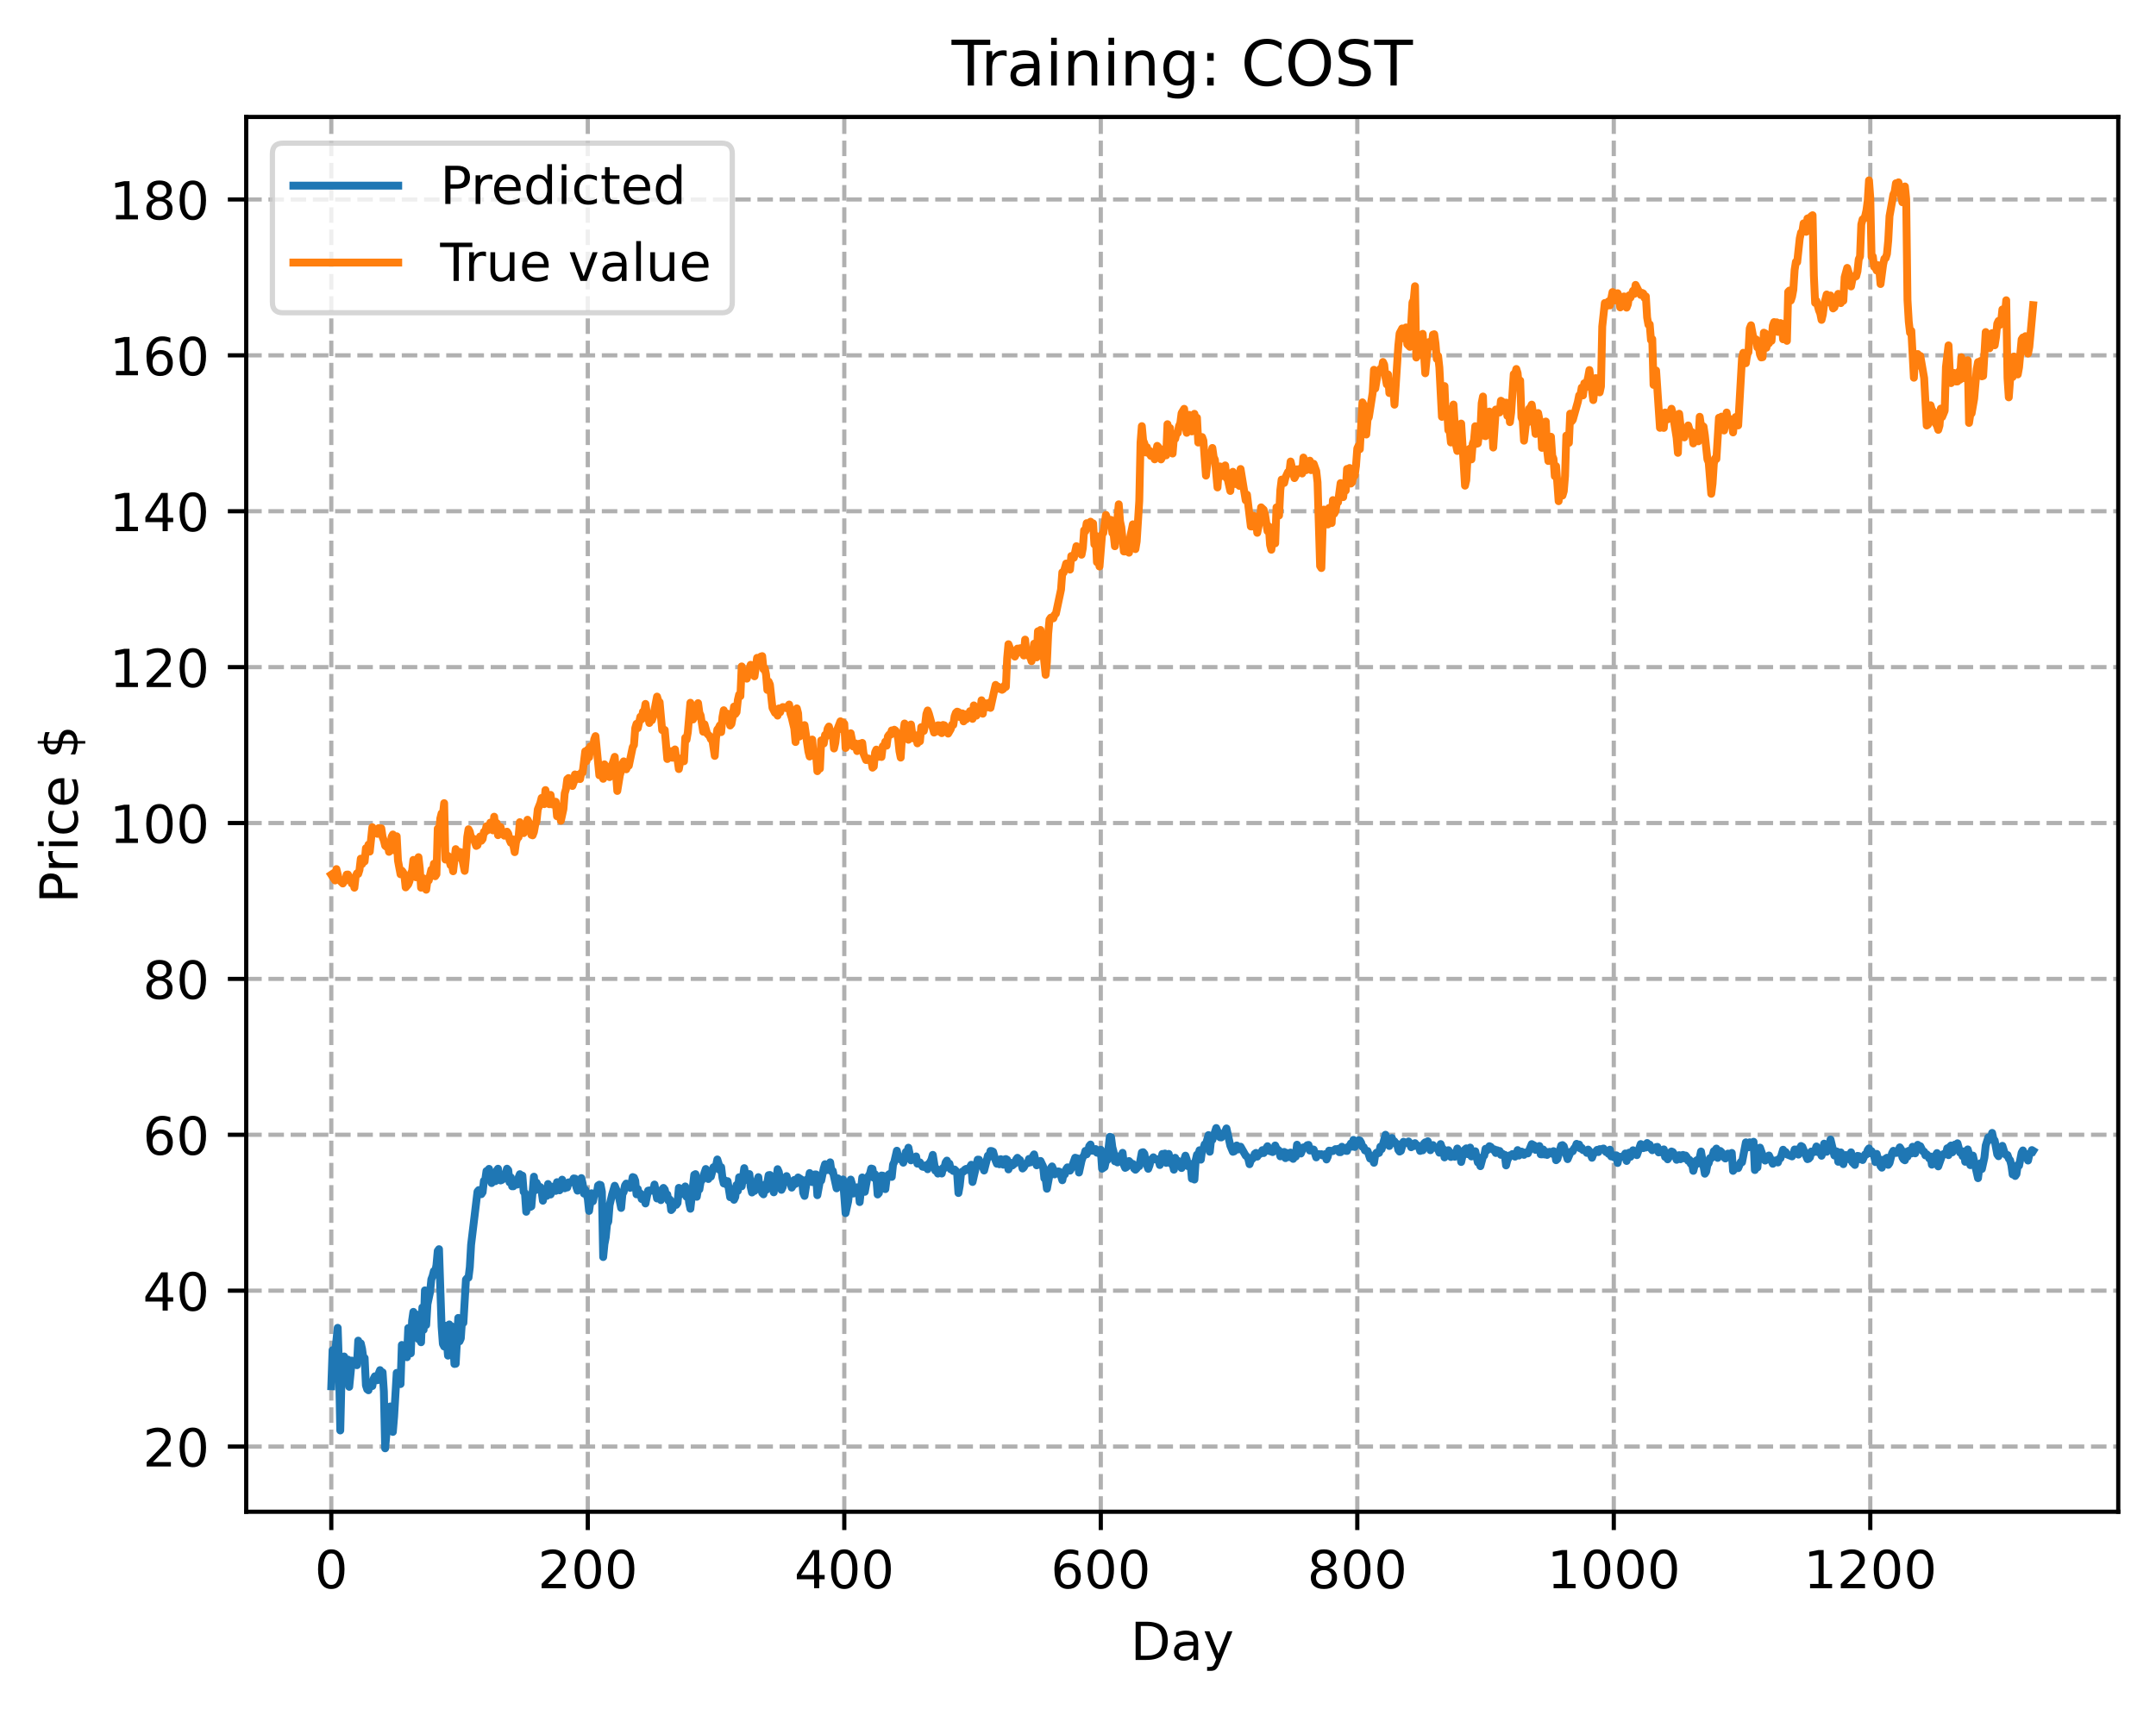 <?xml version="1.0" encoding="utf-8" standalone="no"?>
<!DOCTYPE svg PUBLIC "-//W3C//DTD SVG 1.1//EN"
  "http://www.w3.org/Graphics/SVG/1.1/DTD/svg11.dtd">
<!-- Created with matplotlib (https://matplotlib.org/) -->
<svg height="325.986pt" version="1.1" viewBox="0 0 411.286 325.986" width="411.286pt" xmlns="http://www.w3.org/2000/svg" xmlns:xlink="http://www.w3.org/1999/xlink">
 <defs>
  <style type="text/css">
*{stroke-linecap:butt;stroke-linejoin:round;}
  </style>
 </defs>
 <g id="figure_1">
  <g id="patch_1">
   <path d="M 0 325.986 
L 411.286 325.986 
L 411.286 0 
L 0 0 
z
" style="fill:#ffffff;"/>
  </g>
  <g id="axes_1">
   <g id="patch_2">
    <path d="M 46.966 288.43 
L 404.086 288.43 
L 404.086 22.318 
L 46.966 22.318 
z
" style="fill:#ffffff;"/>
   </g>
   <g id="matplotlib.axis_1">
    <g id="xtick_1">
     <g id="line2d_1">
      <path clip-path="url(#pacb35d3ac0)" d="M 63.198 288.43 
L 63.198 22.318 
" style="fill:none;stroke:#b0b0b0;stroke-dasharray:2.96,1.28;stroke-dashoffset:0;stroke-width:0.8;"/>
     </g>
     <g id="line2d_2">
      <defs>
       <path d="M 0 0 
L 0 3.5 
" id="m579218b563" style="stroke:#000000;stroke-width:0.8;"/>
      </defs>
      <g>
       <use style="stroke:#000000;stroke-width:0.8;" x="63.198" xlink:href="#m579218b563" y="288.43"/>
      </g>
     </g>
     <g id="text_1">
      <!-- 0 -->
      <defs>
       <path d="M 31.781 66.406 
Q 24.172 66.406 20.328 58.906 
Q 16.5 51.422 16.5 36.375 
Q 16.5 21.391 20.328 13.891 
Q 24.172 6.391 31.781 6.391 
Q 39.453 6.391 43.281 13.891 
Q 47.125 21.391 47.125 36.375 
Q 47.125 51.422 43.281 58.906 
Q 39.453 66.406 31.781 66.406 
z
M 31.781 74.219 
Q 44.047 74.219 50.516 64.516 
Q 56.984 54.828 56.984 36.375 
Q 56.984 17.969 50.516 8.266 
Q 44.047 -1.422 31.781 -1.422 
Q 19.531 -1.422 13.062 8.266 
Q 6.594 17.969 6.594 36.375 
Q 6.594 54.828 13.062 64.516 
Q 19.531 74.219 31.781 74.219 
z
" id="DejaVuSans-48"/>
      </defs>
      <g transform="translate(60.017 303.029)scale(0.1 -0.1)">
       <use xlink:href="#DejaVuSans-48"/>
      </g>
     </g>
    </g>
    <g id="xtick_2">
     <g id="line2d_3">
      <path clip-path="url(#pacb35d3ac0)" d="M 112.129 288.43 
L 112.129 22.318 
" style="fill:none;stroke:#b0b0b0;stroke-dasharray:2.96,1.28;stroke-dashoffset:0;stroke-width:0.8;"/>
     </g>
     <g id="line2d_4">
      <g>
       <use style="stroke:#000000;stroke-width:0.8;" x="112.129" xlink:href="#m579218b563" y="288.43"/>
      </g>
     </g>
     <g id="text_2">
      <!-- 200 -->
      <defs>
       <path d="M 19.188 8.297 
L 53.609 8.297 
L 53.609 0 
L 7.328 0 
L 7.328 8.297 
Q 12.938 14.109 22.625 23.891 
Q 32.328 33.688 34.812 36.531 
Q 39.547 41.844 41.422 45.531 
Q 43.312 49.219 43.312 52.781 
Q 43.312 58.594 39.234 62.25 
Q 35.156 65.922 28.609 65.922 
Q 23.969 65.922 18.812 64.312 
Q 13.672 62.703 7.812 59.422 
L 7.812 69.391 
Q 13.766 71.781 18.938 73 
Q 24.125 74.219 28.422 74.219 
Q 39.75 74.219 46.484 68.547 
Q 53.219 62.891 53.219 53.422 
Q 53.219 48.922 51.531 44.891 
Q 49.859 40.875 45.406 35.406 
Q 44.188 33.984 37.641 27.219 
Q 31.109 20.453 19.188 8.297 
z
" id="DejaVuSans-50"/>
      </defs>
      <g transform="translate(102.585 303.029)scale(0.1 -0.1)">
       <use xlink:href="#DejaVuSans-50"/>
       <use x="63.623" xlink:href="#DejaVuSans-48"/>
       <use x="127.246" xlink:href="#DejaVuSans-48"/>
      </g>
     </g>
    </g>
    <g id="xtick_3">
     <g id="line2d_5">
      <path clip-path="url(#pacb35d3ac0)" d="M 161.06 288.43 
L 161.06 22.318 
" style="fill:none;stroke:#b0b0b0;stroke-dasharray:2.96,1.28;stroke-dashoffset:0;stroke-width:0.8;"/>
     </g>
     <g id="line2d_6">
      <g>
       <use style="stroke:#000000;stroke-width:0.8;" x="161.06" xlink:href="#m579218b563" y="288.43"/>
      </g>
     </g>
     <g id="text_3">
      <!-- 400 -->
      <defs>
       <path d="M 37.797 64.312 
L 12.891 25.391 
L 37.797 25.391 
z
M 35.203 72.906 
L 47.609 72.906 
L 47.609 25.391 
L 58.016 25.391 
L 58.016 17.188 
L 47.609 17.188 
L 47.609 0 
L 37.797 0 
L 37.797 17.188 
L 4.891 17.188 
L 4.891 26.703 
z
" id="DejaVuSans-52"/>
      </defs>
      <g transform="translate(151.516 303.029)scale(0.1 -0.1)">
       <use xlink:href="#DejaVuSans-52"/>
       <use x="63.623" xlink:href="#DejaVuSans-48"/>
       <use x="127.246" xlink:href="#DejaVuSans-48"/>
      </g>
     </g>
    </g>
    <g id="xtick_4">
     <g id="line2d_7">
      <path clip-path="url(#pacb35d3ac0)" d="M 209.99 288.43 
L 209.99 22.318 
" style="fill:none;stroke:#b0b0b0;stroke-dasharray:2.96,1.28;stroke-dashoffset:0;stroke-width:0.8;"/>
     </g>
     <g id="line2d_8">
      <g>
       <use style="stroke:#000000;stroke-width:0.8;" x="209.99" xlink:href="#m579218b563" y="288.43"/>
      </g>
     </g>
     <g id="text_4">
      <!-- 600 -->
      <defs>
       <path d="M 33.016 40.375 
Q 26.375 40.375 22.484 35.828 
Q 18.609 31.297 18.609 23.391 
Q 18.609 15.531 22.484 10.953 
Q 26.375 6.391 33.016 6.391 
Q 39.656 6.391 43.531 10.953 
Q 47.406 15.531 47.406 23.391 
Q 47.406 31.297 43.531 35.828 
Q 39.656 40.375 33.016 40.375 
z
M 52.594 71.297 
L 52.594 62.312 
Q 48.875 64.062 45.094 64.984 
Q 41.312 65.922 37.594 65.922 
Q 27.828 65.922 22.672 59.328 
Q 17.531 52.734 16.797 39.406 
Q 19.672 43.656 24.016 45.922 
Q 28.375 48.188 33.594 48.188 
Q 44.578 48.188 50.953 41.516 
Q 57.328 34.859 57.328 23.391 
Q 57.328 12.156 50.688 5.359 
Q 44.047 -1.422 33.016 -1.422 
Q 20.359 -1.422 13.672 8.266 
Q 6.984 17.969 6.984 36.375 
Q 6.984 53.656 15.188 63.938 
Q 23.391 74.219 37.203 74.219 
Q 40.922 74.219 44.703 73.484 
Q 48.484 72.75 52.594 71.297 
z
" id="DejaVuSans-54"/>
      </defs>
      <g transform="translate(200.446 303.029)scale(0.1 -0.1)">
       <use xlink:href="#DejaVuSans-54"/>
       <use x="63.623" xlink:href="#DejaVuSans-48"/>
       <use x="127.246" xlink:href="#DejaVuSans-48"/>
      </g>
     </g>
    </g>
    <g id="xtick_5">
     <g id="line2d_9">
      <path clip-path="url(#pacb35d3ac0)" d="M 258.921 288.43 
L 258.921 22.318 
" style="fill:none;stroke:#b0b0b0;stroke-dasharray:2.96,1.28;stroke-dashoffset:0;stroke-width:0.8;"/>
     </g>
     <g id="line2d_10">
      <g>
       <use style="stroke:#000000;stroke-width:0.8;" x="258.921" xlink:href="#m579218b563" y="288.43"/>
      </g>
     </g>
     <g id="text_5">
      <!-- 800 -->
      <defs>
       <path d="M 31.781 34.625 
Q 24.75 34.625 20.719 30.859 
Q 16.703 27.094 16.703 20.516 
Q 16.703 13.922 20.719 10.156 
Q 24.75 6.391 31.781 6.391 
Q 38.812 6.391 42.859 10.172 
Q 46.922 13.969 46.922 20.516 
Q 46.922 27.094 42.891 30.859 
Q 38.875 34.625 31.781 34.625 
z
M 21.922 38.812 
Q 15.578 40.375 12.031 44.719 
Q 8.5 49.078 8.5 55.328 
Q 8.5 64.062 14.719 69.141 
Q 20.953 74.219 31.781 74.219 
Q 42.672 74.219 48.875 69.141 
Q 55.078 64.062 55.078 55.328 
Q 55.078 49.078 51.531 44.719 
Q 48 40.375 41.703 38.812 
Q 48.828 37.156 52.797 32.312 
Q 56.781 27.484 56.781 20.516 
Q 56.781 9.906 50.312 4.234 
Q 43.844 -1.422 31.781 -1.422 
Q 19.734 -1.422 13.25 4.234 
Q 6.781 9.906 6.781 20.516 
Q 6.781 27.484 10.781 32.312 
Q 14.797 37.156 21.922 38.812 
z
M 18.312 54.391 
Q 18.312 48.734 21.844 45.562 
Q 25.391 42.391 31.781 42.391 
Q 38.141 42.391 41.719 45.562 
Q 45.312 48.734 45.312 54.391 
Q 45.312 60.062 41.719 63.234 
Q 38.141 66.406 31.781 66.406 
Q 25.391 66.406 21.844 63.234 
Q 18.312 60.062 18.312 54.391 
z
" id="DejaVuSans-56"/>
      </defs>
      <g transform="translate(249.377 303.029)scale(0.1 -0.1)">
       <use xlink:href="#DejaVuSans-56"/>
       <use x="63.623" xlink:href="#DejaVuSans-48"/>
       <use x="127.246" xlink:href="#DejaVuSans-48"/>
      </g>
     </g>
    </g>
    <g id="xtick_6">
     <g id="line2d_11">
      <path clip-path="url(#pacb35d3ac0)" d="M 307.851 288.43 
L 307.851 22.318 
" style="fill:none;stroke:#b0b0b0;stroke-dasharray:2.96,1.28;stroke-dashoffset:0;stroke-width:0.8;"/>
     </g>
     <g id="line2d_12">
      <g>
       <use style="stroke:#000000;stroke-width:0.8;" x="307.851" xlink:href="#m579218b563" y="288.43"/>
      </g>
     </g>
     <g id="text_6">
      <!-- 1000 -->
      <defs>
       <path d="M 12.406 8.297 
L 28.516 8.297 
L 28.516 63.922 
L 10.984 60.406 
L 10.984 69.391 
L 28.422 72.906 
L 38.281 72.906 
L 38.281 8.297 
L 54.391 8.297 
L 54.391 0 
L 12.406 0 
z
" id="DejaVuSans-49"/>
      </defs>
      <g transform="translate(295.126 303.029)scale(0.1 -0.1)">
       <use xlink:href="#DejaVuSans-49"/>
       <use x="63.623" xlink:href="#DejaVuSans-48"/>
       <use x="127.246" xlink:href="#DejaVuSans-48"/>
       <use x="190.869" xlink:href="#DejaVuSans-48"/>
      </g>
     </g>
    </g>
    <g id="xtick_7">
     <g id="line2d_13">
      <path clip-path="url(#pacb35d3ac0)" d="M 356.782 288.43 
L 356.782 22.318 
" style="fill:none;stroke:#b0b0b0;stroke-dasharray:2.96,1.28;stroke-dashoffset:0;stroke-width:0.8;"/>
     </g>
     <g id="line2d_14">
      <g>
       <use style="stroke:#000000;stroke-width:0.8;" x="356.782" xlink:href="#m579218b563" y="288.43"/>
      </g>
     </g>
     <g id="text_7">
      <!-- 1200 -->
      <g transform="translate(344.057 303.029)scale(0.1 -0.1)">
       <use xlink:href="#DejaVuSans-49"/>
       <use x="63.623" xlink:href="#DejaVuSans-50"/>
       <use x="127.246" xlink:href="#DejaVuSans-48"/>
       <use x="190.869" xlink:href="#DejaVuSans-48"/>
      </g>
     </g>
    </g>
    <g id="text_8">
     <!-- Day -->
     <defs>
      <path d="M 19.672 64.797 
L 19.672 8.109 
L 31.594 8.109 
Q 46.688 8.109 53.688 14.938 
Q 60.688 21.781 60.688 36.531 
Q 60.688 51.172 53.688 57.984 
Q 46.688 64.797 31.594 64.797 
z
M 9.812 72.906 
L 30.078 72.906 
Q 51.266 72.906 61.172 64.094 
Q 71.094 55.281 71.094 36.531 
Q 71.094 17.672 61.125 8.828 
Q 51.172 0 30.078 0 
L 9.812 0 
z
" id="DejaVuSans-68"/>
      <path d="M 34.281 27.484 
Q 23.391 27.484 19.188 25 
Q 14.984 22.516 14.984 16.5 
Q 14.984 11.719 18.141 8.906 
Q 21.297 6.109 26.703 6.109 
Q 34.188 6.109 38.703 11.406 
Q 43.219 16.703 43.219 25.484 
L 43.219 27.484 
z
M 52.203 31.203 
L 52.203 0 
L 43.219 0 
L 43.219 8.297 
Q 40.141 3.328 35.547 0.953 
Q 30.953 -1.422 24.312 -1.422 
Q 15.922 -1.422 10.953 3.297 
Q 6 8.016 6 15.922 
Q 6 25.141 12.172 29.828 
Q 18.359 34.516 30.609 34.516 
L 43.219 34.516 
L 43.219 35.406 
Q 43.219 41.609 39.141 45 
Q 35.062 48.391 27.688 48.391 
Q 23 48.391 18.547 47.266 
Q 14.109 46.141 10.016 43.891 
L 10.016 52.203 
Q 14.938 54.109 19.578 55.047 
Q 24.219 56 28.609 56 
Q 40.484 56 46.344 49.844 
Q 52.203 43.703 52.203 31.203 
z
" id="DejaVuSans-97"/>
      <path d="M 32.172 -5.078 
Q 28.375 -14.844 24.75 -17.812 
Q 21.141 -20.797 15.094 -20.797 
L 7.906 -20.797 
L 7.906 -13.281 
L 13.188 -13.281 
Q 16.891 -13.281 18.938 -11.516 
Q 21 -9.766 23.484 -3.219 
L 25.094 0.875 
L 2.984 54.688 
L 12.5 54.688 
L 29.594 11.922 
L 46.688 54.688 
L 56.203 54.688 
z
" id="DejaVuSans-121"/>
     </defs>
     <g transform="translate(215.652 316.707)scale(0.1 -0.1)">
      <use xlink:href="#DejaVuSans-68"/>
      <use x="77.002" xlink:href="#DejaVuSans-97"/>
      <use x="138.281" xlink:href="#DejaVuSans-121"/>
     </g>
    </g>
   </g>
   <g id="matplotlib.axis_2">
    <g id="ytick_1">
     <g id="line2d_15">
      <path clip-path="url(#pacb35d3ac0)" d="M 46.966 275.994 
L 404.086 275.994 
" style="fill:none;stroke:#b0b0b0;stroke-dasharray:2.96,1.28;stroke-dashoffset:0;stroke-width:0.8;"/>
     </g>
     <g id="line2d_16">
      <defs>
       <path d="M 0 0 
L -3.5 0 
" id="maa6c6808fc" style="stroke:#000000;stroke-width:0.8;"/>
      </defs>
      <g>
       <use style="stroke:#000000;stroke-width:0.8;" x="46.966" xlink:href="#maa6c6808fc" y="275.994"/>
      </g>
     </g>
     <g id="text_9">
      <!-- 20 -->
      <g transform="translate(27.241 279.794)scale(0.1 -0.1)">
       <use xlink:href="#DejaVuSans-50"/>
       <use x="63.623" xlink:href="#DejaVuSans-48"/>
      </g>
     </g>
    </g>
    <g id="ytick_2">
     <g id="line2d_17">
      <path clip-path="url(#pacb35d3ac0)" d="M 46.966 246.252 
L 404.086 246.252 
" style="fill:none;stroke:#b0b0b0;stroke-dasharray:2.96,1.28;stroke-dashoffset:0;stroke-width:0.8;"/>
     </g>
     <g id="line2d_18">
      <g>
       <use style="stroke:#000000;stroke-width:0.8;" x="46.966" xlink:href="#maa6c6808fc" y="246.252"/>
      </g>
     </g>
     <g id="text_10">
      <!-- 40 -->
      <g transform="translate(27.241 250.052)scale(0.1 -0.1)">
       <use xlink:href="#DejaVuSans-52"/>
       <use x="63.623" xlink:href="#DejaVuSans-48"/>
      </g>
     </g>
    </g>
    <g id="ytick_3">
     <g id="line2d_19">
      <path clip-path="url(#pacb35d3ac0)" d="M 46.966 216.51 
L 404.086 216.51 
" style="fill:none;stroke:#b0b0b0;stroke-dasharray:2.96,1.28;stroke-dashoffset:0;stroke-width:0.8;"/>
     </g>
     <g id="line2d_20">
      <g>
       <use style="stroke:#000000;stroke-width:0.8;" x="46.966" xlink:href="#maa6c6808fc" y="216.51"/>
      </g>
     </g>
     <g id="text_11">
      <!-- 60 -->
      <g transform="translate(27.241 220.309)scale(0.1 -0.1)">
       <use xlink:href="#DejaVuSans-54"/>
       <use x="63.623" xlink:href="#DejaVuSans-48"/>
      </g>
     </g>
    </g>
    <g id="ytick_4">
     <g id="line2d_21">
      <path clip-path="url(#pacb35d3ac0)" d="M 46.966 186.768 
L 404.086 186.768 
" style="fill:none;stroke:#b0b0b0;stroke-dasharray:2.96,1.28;stroke-dashoffset:0;stroke-width:0.8;"/>
     </g>
     <g id="line2d_22">
      <g>
       <use style="stroke:#000000;stroke-width:0.8;" x="46.966" xlink:href="#maa6c6808fc" y="186.768"/>
      </g>
     </g>
     <g id="text_12">
      <!-- 80 -->
      <g transform="translate(27.241 190.567)scale(0.1 -0.1)">
       <use xlink:href="#DejaVuSans-56"/>
       <use x="63.623" xlink:href="#DejaVuSans-48"/>
      </g>
     </g>
    </g>
    <g id="ytick_5">
     <g id="line2d_23">
      <path clip-path="url(#pacb35d3ac0)" d="M 46.966 157.026 
L 404.086 157.026 
" style="fill:none;stroke:#b0b0b0;stroke-dasharray:2.96,1.28;stroke-dashoffset:0;stroke-width:0.8;"/>
     </g>
     <g id="line2d_24">
      <g>
       <use style="stroke:#000000;stroke-width:0.8;" x="46.966" xlink:href="#maa6c6808fc" y="157.026"/>
      </g>
     </g>
     <g id="text_13">
      <!-- 100 -->
      <g transform="translate(20.878 160.825)scale(0.1 -0.1)">
       <use xlink:href="#DejaVuSans-49"/>
       <use x="63.623" xlink:href="#DejaVuSans-48"/>
       <use x="127.246" xlink:href="#DejaVuSans-48"/>
      </g>
     </g>
    </g>
    <g id="ytick_6">
     <g id="line2d_25">
      <path clip-path="url(#pacb35d3ac0)" d="M 46.966 127.284 
L 404.086 127.284 
" style="fill:none;stroke:#b0b0b0;stroke-dasharray:2.96,1.28;stroke-dashoffset:0;stroke-width:0.8;"/>
     </g>
     <g id="line2d_26">
      <g>
       <use style="stroke:#000000;stroke-width:0.8;" x="46.966" xlink:href="#maa6c6808fc" y="127.284"/>
      </g>
     </g>
     <g id="text_14">
      <!-- 120 -->
      <g transform="translate(20.878 131.083)scale(0.1 -0.1)">
       <use xlink:href="#DejaVuSans-49"/>
       <use x="63.623" xlink:href="#DejaVuSans-50"/>
       <use x="127.246" xlink:href="#DejaVuSans-48"/>
      </g>
     </g>
    </g>
    <g id="ytick_7">
     <g id="line2d_27">
      <path clip-path="url(#pacb35d3ac0)" d="M 46.966 97.542 
L 404.086 97.542 
" style="fill:none;stroke:#b0b0b0;stroke-dasharray:2.96,1.28;stroke-dashoffset:0;stroke-width:0.8;"/>
     </g>
     <g id="line2d_28">
      <g>
       <use style="stroke:#000000;stroke-width:0.8;" x="46.966" xlink:href="#maa6c6808fc" y="97.542"/>
      </g>
     </g>
     <g id="text_15">
      <!-- 140 -->
      <g transform="translate(20.878 101.341)scale(0.1 -0.1)">
       <use xlink:href="#DejaVuSans-49"/>
       <use x="63.623" xlink:href="#DejaVuSans-52"/>
       <use x="127.246" xlink:href="#DejaVuSans-48"/>
      </g>
     </g>
    </g>
    <g id="ytick_8">
     <g id="line2d_29">
      <path clip-path="url(#pacb35d3ac0)" d="M 46.966 67.8 
L 404.086 67.8 
" style="fill:none;stroke:#b0b0b0;stroke-dasharray:2.96,1.28;stroke-dashoffset:0;stroke-width:0.8;"/>
     </g>
     <g id="line2d_30">
      <g>
       <use style="stroke:#000000;stroke-width:0.8;" x="46.966" xlink:href="#maa6c6808fc" y="67.8"/>
      </g>
     </g>
     <g id="text_16">
      <!-- 160 -->
      <g transform="translate(20.878 71.599)scale(0.1 -0.1)">
       <use xlink:href="#DejaVuSans-49"/>
       <use x="63.623" xlink:href="#DejaVuSans-54"/>
       <use x="127.246" xlink:href="#DejaVuSans-48"/>
      </g>
     </g>
    </g>
    <g id="ytick_9">
     <g id="line2d_31">
      <path clip-path="url(#pacb35d3ac0)" d="M 46.966 38.058 
L 404.086 38.058 
" style="fill:none;stroke:#b0b0b0;stroke-dasharray:2.96,1.28;stroke-dashoffset:0;stroke-width:0.8;"/>
     </g>
     <g id="line2d_32">
      <g>
       <use style="stroke:#000000;stroke-width:0.8;" x="46.966" xlink:href="#maa6c6808fc" y="38.058"/>
      </g>
     </g>
     <g id="text_17">
      <!-- 180 -->
      <g transform="translate(20.878 41.857)scale(0.1 -0.1)">
       <use xlink:href="#DejaVuSans-49"/>
       <use x="63.623" xlink:href="#DejaVuSans-56"/>
       <use x="127.246" xlink:href="#DejaVuSans-48"/>
      </g>
     </g>
    </g>
    <g id="text_18">
     <!-- Price $ -->
     <defs>
      <path d="M 19.672 64.797 
L 19.672 37.406 
L 32.078 37.406 
Q 38.969 37.406 42.719 40.969 
Q 46.484 44.531 46.484 51.125 
Q 46.484 57.672 42.719 61.234 
Q 38.969 64.797 32.078 64.797 
z
M 9.812 72.906 
L 32.078 72.906 
Q 44.344 72.906 50.609 67.359 
Q 56.891 61.812 56.891 51.125 
Q 56.891 40.328 50.609 34.812 
Q 44.344 29.297 32.078 29.297 
L 19.672 29.297 
L 19.672 0 
L 9.812 0 
z
" id="DejaVuSans-80"/>
      <path d="M 41.109 46.297 
Q 39.594 47.172 37.812 47.578 
Q 36.031 48 33.891 48 
Q 26.266 48 22.188 43.047 
Q 18.109 38.094 18.109 28.812 
L 18.109 0 
L 9.078 0 
L 9.078 54.688 
L 18.109 54.688 
L 18.109 46.188 
Q 20.953 51.172 25.484 53.578 
Q 30.031 56 36.531 56 
Q 37.453 56 38.578 55.875 
Q 39.703 55.766 41.062 55.516 
z
" id="DejaVuSans-114"/>
      <path d="M 9.422 54.688 
L 18.406 54.688 
L 18.406 0 
L 9.422 0 
z
M 9.422 75.984 
L 18.406 75.984 
L 18.406 64.594 
L 9.422 64.594 
z
" id="DejaVuSans-105"/>
      <path d="M 48.781 52.594 
L 48.781 44.188 
Q 44.969 46.297 41.141 47.344 
Q 37.312 48.391 33.406 48.391 
Q 24.656 48.391 19.812 42.844 
Q 14.984 37.312 14.984 27.297 
Q 14.984 17.281 19.812 11.734 
Q 24.656 6.203 33.406 6.203 
Q 37.312 6.203 41.141 7.25 
Q 44.969 8.297 48.781 10.406 
L 48.781 2.094 
Q 45.016 0.344 40.984 -0.531 
Q 36.969 -1.422 32.422 -1.422 
Q 20.062 -1.422 12.781 6.344 
Q 5.516 14.109 5.516 27.297 
Q 5.516 40.672 12.859 48.328 
Q 20.219 56 33.016 56 
Q 37.156 56 41.109 55.141 
Q 45.062 54.297 48.781 52.594 
z
" id="DejaVuSans-99"/>
      <path d="M 56.203 29.594 
L 56.203 25.203 
L 14.891 25.203 
Q 15.484 15.922 20.484 11.062 
Q 25.484 6.203 34.422 6.203 
Q 39.594 6.203 44.453 7.469 
Q 49.312 8.734 54.109 11.281 
L 54.109 2.781 
Q 49.266 0.734 44.188 -0.344 
Q 39.109 -1.422 33.891 -1.422 
Q 20.797 -1.422 13.156 6.188 
Q 5.516 13.812 5.516 26.812 
Q 5.516 40.234 12.766 48.109 
Q 20.016 56 32.328 56 
Q 43.359 56 49.781 48.891 
Q 56.203 41.797 56.203 29.594 
z
M 47.219 32.234 
Q 47.125 39.594 43.094 43.984 
Q 39.062 48.391 32.422 48.391 
Q 24.906 48.391 20.391 44.141 
Q 15.875 39.891 15.188 32.172 
z
" id="DejaVuSans-101"/>
      <path id="DejaVuSans-32"/>
      <path d="M 33.797 -14.703 
L 28.906 -14.703 
L 28.859 0 
Q 23.734 0.094 18.609 1.188 
Q 13.484 2.297 8.297 4.5 
L 8.297 13.281 
Q 13.281 10.156 18.375 8.562 
Q 23.484 6.984 28.906 6.938 
L 28.906 29.203 
Q 18.109 30.953 13.203 35.156 
Q 8.297 39.359 8.297 46.688 
Q 8.297 54.641 13.625 59.219 
Q 18.953 63.812 28.906 64.5 
L 28.906 75.984 
L 33.797 75.984 
L 33.797 64.656 
Q 38.328 64.453 42.578 63.688 
Q 46.828 62.938 50.875 61.625 
L 50.875 53.078 
Q 46.828 55.125 42.547 56.25 
Q 38.281 57.375 33.797 57.562 
L 33.797 36.719 
Q 44.875 35.016 50.094 30.609 
Q 55.328 26.219 55.328 18.609 
Q 55.328 10.359 49.781 5.594 
Q 44.234 0.828 33.797 0.094 
z
M 28.906 37.594 
L 28.906 57.625 
Q 23.25 56.984 20.266 54.391 
Q 17.281 51.812 17.281 47.516 
Q 17.281 43.312 20.031 40.969 
Q 22.797 38.625 28.906 37.594 
z
M 33.797 28.219 
L 33.797 7.078 
Q 39.984 7.906 43.141 10.594 
Q 46.297 13.281 46.297 17.672 
Q 46.297 21.969 43.281 24.5 
Q 40.281 27.047 33.797 28.219 
z
" id="DejaVuSans-36"/>
     </defs>
     <g transform="translate(14.798 172.342)rotate(-90)scale(0.1 -0.1)">
      <use xlink:href="#DejaVuSans-80"/>
      <use x="58.553" xlink:href="#DejaVuSans-114"/>
      <use x="99.666" xlink:href="#DejaVuSans-105"/>
      <use x="127.449" xlink:href="#DejaVuSans-99"/>
      <use x="182.43" xlink:href="#DejaVuSans-101"/>
      <use x="243.953" xlink:href="#DejaVuSans-32"/>
      <use x="275.74" xlink:href="#DejaVuSans-36"/>
     </g>
    </g>
   </g>
   <g id="line2d_33">
    <path clip-path="url(#pacb35d3ac0)" d="M 63.198 264.492 
L 63.443 257.602 
L 63.688 258.252 
L 63.932 258.093 
L 64.422 253.341 
L 64.666 260.746 
L 64.911 272.924 
L 65.156 262.757 
L 65.4 260.003 
L 65.645 258.808 
L 66.134 260.649 
L 66.379 259.404 
L 66.623 264.601 
L 67.113 259.594 
L 67.357 260.115 
L 67.602 260.105 
L 67.847 259.771 
L 68.091 260.475 
L 68.336 255.784 
L 68.581 256.597 
L 68.825 256.302 
L 69.07 257.351 
L 69.315 259.157 
L 69.559 259.097 
L 69.804 264.316 
L 70.049 265.076 
L 70.293 265.257 
L 70.538 263.799 
L 70.783 263.786 
L 71.027 264.451 
L 71.272 263.064 
L 71.517 262.584 
L 71.761 262.718 
L 72.006 263.34 
L 72.251 262.028 
L 72.495 261.41 
L 72.74 262.071 
L 72.984 261.829 
L 73.229 265.49 
L 73.474 276.334 
L 73.963 270.707 
L 74.452 268.341 
L 74.697 269.685 
L 74.942 273.202 
L 75.186 270.252 
L 75.676 261.935 
L 75.92 263.514 
L 76.165 261.842 
L 76.41 264.073 
L 76.654 256.608 
L 76.899 258.903 
L 77.144 257.621 
L 77.388 258.717 
L 77.633 258.952 
L 77.878 253.381 
L 78.122 254.688 
L 78.367 258.21 
L 78.611 251.982 
L 78.856 250.295 
L 79.101 252.319 
L 79.345 250.752 
L 79.59 252.614 
L 79.835 255.503 
L 80.079 255.565 
L 80.324 256.099 
L 80.569 249.458 
L 80.813 253.724 
L 81.058 246.197 
L 81.303 252.803 
L 81.547 248.823 
L 82.037 246.534 
L 82.281 244.101 
L 82.526 243.468 
L 82.771 242.505 
L 83.015 242.703 
L 83.26 241.366 
L 83.505 238.67 
L 83.749 238.334 
L 84.239 253.095 
L 84.483 256.426 
L 84.728 256.91 
L 84.972 252.944 
L 85.462 258.65 
L 85.706 252.693 
L 85.951 255.577 
L 86.196 253.074 
L 86.44 255.713 
L 86.685 260.239 
L 86.93 260.2 
L 87.419 251.448 
L 87.664 255.918 
L 87.908 255.358 
L 88.153 251.719 
L 88.398 252.4 
L 88.887 244.128 
L 89.132 243.848 
L 89.376 243.76 
L 89.621 241.785 
L 89.866 237.501 
L 91.089 227.345 
L 91.333 227.06 
L 91.578 227.049 
L 91.823 227.842 
L 92.067 227.469 
L 92.312 225.288 
L 92.557 225.195 
L 92.801 223.426 
L 93.046 223.317 
L 93.291 223.011 
L 93.78 225.726 
L 94.025 224.867 
L 94.269 224.604 
L 94.514 225.358 
L 94.759 223.321 
L 95.003 222.983 
L 95.248 224.704 
L 95.493 225.226 
L 95.737 225.127 
L 95.982 224.518 
L 96.227 224.874 
L 96.716 222.977 
L 96.96 223.256 
L 97.205 225.591 
L 97.45 224.625 
L 97.694 226.339 
L 97.939 226.335 
L 98.184 225.459 
L 98.428 225.365 
L 98.673 226.007 
L 98.918 224.67 
L 99.162 224.029 
L 99.407 224.858 
L 99.652 224.296 
L 99.896 227.396 
L 100.141 227.608 
L 100.386 231.201 
L 100.63 228.841 
L 100.875 228.814 
L 101.12 230.304 
L 101.364 230.171 
L 101.854 224.503 
L 102.098 227.099 
L 102.343 225.635 
L 102.832 226.655 
L 103.077 226.488 
L 103.321 227.338 
L 103.566 229.091 
L 103.811 227.361 
L 104.055 227.944 
L 104.3 228.174 
L 104.545 225.9 
L 104.789 226.603 
L 105.034 227.904 
L 105.279 227.326 
L 105.523 226.395 
L 105.768 226.464 
L 106.013 227.216 
L 106.257 225.55 
L 106.747 227.107 
L 107.236 225.07 
L 107.481 226.542 
L 107.725 226.719 
L 107.97 225.9 
L 108.215 226.564 
L 108.459 225.589 
L 108.704 225.707 
L 108.948 225.467 
L 109.193 225.497 
L 109.438 224.84 
L 109.682 224.869 
L 109.927 226.413 
L 110.172 227.173 
L 110.416 225.97 
L 110.661 226.004 
L 110.906 224.775 
L 111.15 225.862 
L 111.395 227.727 
L 111.64 226.988 
L 112.129 228.697 
L 112.374 231.037 
L 112.863 227.666 
L 113.108 229.197 
L 113.352 228.031 
L 113.597 227.787 
L 113.842 227.704 
L 114.086 226.194 
L 114.331 226.024 
L 114.575 226.093 
L 114.82 227.4 
L 115.065 239.841 
L 115.309 237.376 
L 115.554 236.089 
L 115.799 233.594 
L 116.043 233.075 
L 116.288 229.936 
L 116.777 227.868 
L 117.267 226.232 
L 118.001 228.043 
L 118.49 230.472 
L 118.735 227.817 
L 118.979 227.41 
L 119.224 226.178 
L 119.469 225.82 
L 120.203 226.638 
L 120.447 225.972 
L 120.692 224.578 
L 120.936 224.665 
L 121.181 225.281 
L 121.426 227.872 
L 121.67 226.844 
L 121.915 227.973 
L 122.16 227.697 
L 122.404 228.766 
L 122.649 228.891 
L 122.894 227.992 
L 123.138 229.617 
L 123.628 227.175 
L 123.872 227.125 
L 124.362 227.182 
L 124.606 227.132 
L 124.851 226 
L 125.34 228.667 
L 125.83 228.33 
L 126.074 228.981 
L 126.319 226.934 
L 126.563 226.647 
L 126.808 226.952 
L 127.053 227.945 
L 127.297 227.904 
L 127.542 229.127 
L 127.787 228.86 
L 128.031 230.877 
L 128.276 230.615 
L 128.521 229.349 
L 128.765 229.426 
L 129.01 229.882 
L 129.255 229.522 
L 129.499 226.636 
L 129.744 227.441 
L 129.989 227.834 
L 130.233 226.914 
L 130.478 226.762 
L 130.723 226.366 
L 130.967 228.352 
L 131.212 227.08 
L 131.457 229.474 
L 131.701 230.625 
L 132.435 224.144 
L 132.68 224.015 
L 132.924 228.341 
L 133.169 226.845 
L 133.414 226.937 
L 133.658 225.469 
L 133.903 225.17 
L 134.637 223.036 
L 134.882 223.352 
L 135.126 224.95 
L 135.371 224.183 
L 135.616 224.492 
L 136.105 222.688 
L 136.35 222.999 
L 136.594 222.401 
L 136.839 221.216 
L 137.084 222.005 
L 137.328 223.248 
L 137.573 222.679 
L 137.818 224.752 
L 138.062 225.795 
L 138.307 225.207 
L 138.551 225.993 
L 138.796 225.359 
L 139.285 228.424 
L 139.53 226.843 
L 139.775 226.974 
L 140.019 228.913 
L 140.264 228.384 
L 140.509 226.072 
L 140.753 227.222 
L 140.998 224.61 
L 141.243 225.783 
L 141.487 226.342 
L 141.977 222.871 
L 142.221 224.442 
L 142.466 225.132 
L 142.711 224.356 
L 142.955 223.998 
L 143.2 226.459 
L 143.445 227.527 
L 143.689 226.462 
L 143.934 227.223 
L 144.178 225.764 
L 144.423 225.319 
L 144.668 224.589 
L 144.912 226.939 
L 145.157 226.331 
L 145.402 227.616 
L 145.646 227.871 
L 145.891 226.031 
L 146.136 227.057 
L 146.625 224.212 
L 146.87 224.178 
L 147.114 224.475 
L 147.359 226.653 
L 147.604 227.491 
L 147.848 224.498 
L 148.093 224.984 
L 148.338 223.069 
L 148.582 223.63 
L 149.072 227.015 
L 149.316 226.49 
L 149.561 224.995 
L 149.806 224.845 
L 150.05 224.389 
L 150.295 225.243 
L 150.784 225.799 
L 151.029 226.594 
L 151.273 226.169 
L 151.518 225.13 
L 151.763 225.885 
L 152.007 225.483 
L 152.252 224.651 
L 152.986 225.125 
L 153.231 227.587 
L 153.475 228.175 
L 153.965 225.013 
L 154.209 225.252 
L 154.454 223.809 
L 154.699 225.164 
L 154.943 225.542 
L 155.433 224.077 
L 155.677 224.076 
L 155.922 228.039 
L 156.411 225.34 
L 156.656 225.255 
L 157.145 222.898 
L 157.39 222.117 
L 157.634 223.269 
L 157.879 222.402 
L 158.124 222.312 
L 158.368 221.762 
L 158.613 223.496 
L 158.858 223.391 
L 159.592 226.733 
L 159.836 224.817 
L 160.081 225.861 
L 160.326 225.206 
L 160.57 225.722 
L 160.815 225.033 
L 161.304 231.465 
L 161.794 229.226 
L 162.283 225.053 
L 162.527 225.876 
L 162.772 227.724 
L 163.506 226.532 
L 163.751 226.615 
L 163.995 229.355 
L 164.485 224.65 
L 164.729 225.469 
L 164.974 227.396 
L 165.463 224.706 
L 165.953 223.945 
L 166.197 222.949 
L 166.442 223.019 
L 166.687 224.72 
L 166.931 224.038 
L 167.176 224.757 
L 167.421 227.903 
L 167.665 227.63 
L 167.91 225.069 
L 168.154 224.282 
L 168.399 224.309 
L 168.644 224.709 
L 168.888 226.881 
L 169.133 224.877 
L 169.378 224.239 
L 169.622 224.014 
L 169.867 224.111 
L 170.112 224.548 
L 170.356 222.199 
L 170.601 221.671 
L 171.09 219.545 
L 171.335 220.733 
L 171.58 220.853 
L 171.824 221.249 
L 172.069 221.008 
L 172.314 221.837 
L 172.803 219.782 
L 173.048 219.957 
L 173.292 218.971 
L 173.782 221.391 
L 174.026 220.861 
L 174.271 220.877 
L 174.515 221.022 
L 174.76 220.638 
L 175.005 222.024 
L 175.494 221.777 
L 175.983 222.597 
L 176.228 222.65 
L 176.717 222.298 
L 176.962 223.083 
L 177.207 222.014 
L 177.451 221.705 
L 177.696 221.214 
L 177.941 220.34 
L 178.43 223.358 
L 178.675 223.012 
L 178.919 223.915 
L 179.409 223.25 
L 179.653 223.902 
L 179.898 222.827 
L 180.142 222.902 
L 180.387 221.781 
L 180.632 221.433 
L 180.876 221.957 
L 181.121 222.012 
L 181.366 223.097 
L 181.61 223.004 
L 181.855 223.42 
L 182.1 223.137 
L 182.344 223.376 
L 182.589 223.925 
L 182.834 227.621 
L 183.078 226.263 
L 183.323 223.98 
L 183.568 223.533 
L 183.812 223.533 
L 184.057 223.153 
L 184.302 223.015 
L 184.546 223.224 
L 184.791 223.069 
L 185.28 222.225 
L 185.525 225.516 
L 186.503 221.252 
L 186.748 221.258 
L 186.993 221.899 
L 187.237 221.925 
L 187.727 223.328 
L 188.461 220.484 
L 188.705 220.726 
L 188.95 219.593 
L 189.195 219.61 
L 189.439 219.739 
L 189.929 221.444 
L 190.173 222.042 
L 190.418 221.8 
L 190.663 222.138 
L 190.907 221.158 
L 191.152 221.914 
L 191.397 222.218 
L 191.641 221.203 
L 191.886 221.141 
L 192.13 221.279 
L 192.375 223.119 
L 192.864 221.863 
L 193.109 222.376 
L 193.598 221.971 
L 193.843 221.23 
L 194.088 220.903 
L 194.332 221.195 
L 194.577 221.312 
L 194.822 221.948 
L 195.066 222.945 
L 195.311 222.722 
L 195.556 222.21 
L 195.8 221.984 
L 196.045 221.937 
L 196.29 221.114 
L 196.534 221.788 
L 196.779 221.381 
L 197.024 220.635 
L 197.268 220.249 
L 197.758 222.34 
L 198.002 222.209 
L 198.247 222.224 
L 198.491 221.501 
L 198.981 222.54 
L 199.225 224.823 
L 199.47 224.904 
L 199.715 226.807 
L 200.449 222.86 
L 200.693 222.543 
L 200.938 223.111 
L 201.183 224.07 
L 201.427 223.498 
L 201.672 223.627 
L 201.917 223.498 
L 202.161 223.578 
L 202.651 225.186 
L 202.895 223.941 
L 203.14 224.061 
L 203.385 223.067 
L 203.629 222.723 
L 204.118 223.354 
L 204.363 222.944 
L 205.097 220.889 
L 205.586 221.034 
L 205.831 223.718 
L 206.32 221.469 
L 206.565 220.754 
L 206.81 220.459 
L 207.054 219.579 
L 207.299 220.242 
L 207.544 219.739 
L 207.788 218.667 
L 208.033 218.37 
L 208.278 219.557 
L 208.522 219.233 
L 208.767 219.602 
L 209.012 219.232 
L 209.256 219.931 
L 209.501 219.758 
L 209.746 220.117 
L 209.99 219.362 
L 210.235 222.988 
L 210.724 222.659 
L 210.969 221.492 
L 211.213 221.365 
L 211.703 216.898 
L 211.947 216.953 
L 212.192 218.869 
L 212.437 219.781 
L 212.681 221.571 
L 212.926 220.514 
L 213.171 221.789 
L 213.905 221.102 
L 214.149 219.949 
L 214.394 222.265 
L 214.639 222.824 
L 214.883 222.698 
L 215.128 222.397 
L 215.373 221.52 
L 215.862 222.052 
L 216.106 222.059 
L 216.351 222.961 
L 216.596 223.179 
L 216.84 222.939 
L 217.085 222.303 
L 217.33 222.504 
L 217.819 219.893 
L 218.064 219.831 
L 218.308 220.141 
L 218.553 221.611 
L 219.042 223.003 
L 219.287 222.354 
L 219.532 221.346 
L 220.021 220.802 
L 220.266 221.204 
L 220.755 221.17 
L 221 221.418 
L 221.244 222.283 
L 221.734 220.164 
L 221.978 221.065 
L 222.223 220.084 
L 222.467 221.88 
L 222.712 220.391 
L 222.957 220.159 
L 223.201 221.467 
L 223.446 222.083 
L 223.691 222.027 
L 223.935 223.174 
L 224.18 220.899 
L 224.425 221.84 
L 224.669 221.448 
L 225.159 222.525 
L 225.403 222.856 
L 226.137 220.491 
L 226.382 221.204 
L 226.627 222.505 
L 226.871 222.107 
L 227.116 222.052 
L 227.361 224.881 
L 227.605 222.502 
L 227.85 225.054 
L 228.094 221.359 
L 228.339 220.306 
L 228.584 220.367 
L 228.828 219.459 
L 229.073 221.26 
L 229.318 219.497 
L 229.562 219.146 
L 229.807 218.324 
L 230.052 218.287 
L 230.541 216.567 
L 230.786 219.748 
L 231.03 217.418 
L 231.275 217.483 
L 231.764 215.988 
L 232.009 215.221 
L 232.743 216.996 
L 232.988 217.011 
L 233.477 216.17 
L 233.722 215.881 
L 233.966 215.296 
L 234.455 217.472 
L 234.7 218.596 
L 235.189 219.756 
L 235.434 219.674 
L 235.923 218.55 
L 236.168 219.311 
L 236.413 218.855 
L 236.657 218.779 
L 237.636 220.496 
L 237.881 220.667 
L 238.125 221.104 
L 238.37 222.125 
L 238.615 221.394 
L 239.104 220.915 
L 239.349 220.149 
L 239.593 219.969 
L 239.838 220.678 
L 240.082 220.214 
L 240.327 220.193 
L 240.572 219.914 
L 240.816 219.441 
L 241.061 220.002 
L 241.55 219.073 
L 241.795 218.69 
L 242.04 219.566 
L 242.529 219.709 
L 242.774 219.811 
L 243.018 219.547 
L 243.263 218.55 
L 243.508 219.134 
L 243.997 219.538 
L 244.242 220.627 
L 244.976 219.778 
L 245.22 220.968 
L 245.465 219.967 
L 245.709 220.206 
L 245.954 220.78 
L 246.199 219.898 
L 246.443 220.876 
L 246.688 221.111 
L 246.933 220.727 
L 247.177 220.677 
L 247.422 218.403 
L 247.911 219.839 
L 248.156 220.088 
L 248.645 218.914 
L 249.135 218.832 
L 249.379 218.494 
L 249.624 218.439 
L 249.869 219.52 
L 250.358 219.282 
L 250.603 219.332 
L 251.092 220.825 
L 251.337 220.315 
L 251.581 220.187 
L 251.826 220.307 
L 252.07 220.206 
L 252.315 220.458 
L 252.804 220.2 
L 253.049 221.223 
L 253.294 220.685 
L 253.538 219.533 
L 254.272 219.622 
L 254.762 219.241 
L 255.006 219.315 
L 255.251 219.188 
L 255.496 219.833 
L 255.74 219.833 
L 255.985 218.792 
L 256.474 219.138 
L 256.719 219.569 
L 256.964 219.598 
L 257.208 218.774 
L 257.453 218.686 
L 257.697 218.161 
L 257.942 218.786 
L 258.187 217.483 
L 258.431 218.836 
L 258.676 218.372 
L 258.921 218.185 
L 259.165 217.546 
L 259.41 217.6 
L 259.655 218.004 
L 259.899 218.812 
L 260.144 218.863 
L 260.389 219.503 
L 260.878 219.598 
L 261.367 221.053 
L 261.612 220.617 
L 262.101 221.854 
L 262.346 220.297 
L 262.591 219.922 
L 262.835 220.062 
L 263.08 219.967 
L 263.325 218.778 
L 263.569 219.259 
L 264.303 216.505 
L 265.037 218.651 
L 265.282 217.367 
L 265.526 217.123 
L 265.771 217.809 
L 266.016 217.773 
L 266.26 218.229 
L 266.505 218.225 
L 266.75 219.394 
L 266.994 219.719 
L 267.239 219.583 
L 267.728 217.844 
L 268.462 218.121 
L 268.707 217.786 
L 268.952 218.114 
L 269.196 218.887 
L 269.441 218.481 
L 269.685 218.672 
L 269.93 218.102 
L 270.175 218.57 
L 270.419 218.521 
L 270.664 218.778 
L 270.909 219.598 
L 271.153 219.096 
L 271.398 219.479 
L 271.643 218.171 
L 271.887 217.944 
L 272.132 217.928 
L 272.377 217.747 
L 272.866 219.456 
L 273.111 218.582 
L 273.355 218.472 
L 273.6 218.946 
L 273.845 218.929 
L 274.334 219.323 
L 274.579 219.93 
L 274.823 218.279 
L 275.068 218.992 
L 275.313 219.232 
L 275.557 220.828 
L 275.802 220.005 
L 276.291 219.447 
L 276.536 219.797 
L 276.78 220.747 
L 277.025 220.481 
L 277.27 220.436 
L 277.514 220.703 
L 278.004 219.123 
L 278.248 220.093 
L 278.493 219.942 
L 278.738 221.701 
L 279.227 219.527 
L 279.716 219.1 
L 279.961 220.202 
L 280.206 219.277 
L 280.45 218.949 
L 280.695 220.646 
L 281.184 219.74 
L 281.429 219.654 
L 281.918 221.794 
L 282.163 221.803 
L 282.407 222.501 
L 282.897 220.687 
L 283.141 220.469 
L 283.386 219.18 
L 283.631 219.52 
L 284.12 218.687 
L 284.365 218.799 
L 284.854 219.4 
L 285.099 219.297 
L 285.343 219.985 
L 285.588 219.453 
L 285.833 219.946 
L 286.077 219.598 
L 286.322 220.342 
L 286.567 220.089 
L 286.811 220.425 
L 287.056 220.326 
L 287.301 222.357 
L 287.545 221.388 
L 288.034 220.423 
L 288.279 220.455 
L 288.524 220.174 
L 289.013 220.683 
L 289.258 220.34 
L 289.502 219.428 
L 289.747 220.477 
L 289.992 219.82 
L 290.236 219.712 
L 290.481 219.828 
L 290.726 220.343 
L 290.97 219.912 
L 291.215 219.855 
L 291.46 220.067 
L 292.194 218.29 
L 292.683 218.558 
L 292.928 219.397 
L 293.172 218.922 
L 293.661 218.652 
L 293.906 220.238 
L 294.151 220.25 
L 294.395 219.314 
L 294.64 220.27 
L 294.885 219.729 
L 295.129 220.356 
L 295.619 219.755 
L 296.108 220.13 
L 296.353 219.632 
L 296.597 219.762 
L 296.842 221.362 
L 297.087 221.142 
L 297.821 218.561 
L 298.065 218.48 
L 298.31 218.7 
L 299.044 221.16 
L 299.533 220.008 
L 299.778 219.668 
L 300.022 219.659 
L 300.267 219.13 
L 300.512 218.875 
L 300.756 218.237 
L 301.001 218.745 
L 301.246 218.371 
L 301.49 219.133 
L 301.735 218.987 
L 301.98 219.44 
L 302.469 219.534 
L 302.714 219.965 
L 302.958 219.331 
L 303.203 219.622 
L 303.692 220.899 
L 303.937 220.23 
L 304.426 219.697 
L 304.671 219.389 
L 304.916 219.809 
L 305.16 219.247 
L 305.405 219.268 
L 305.894 219.128 
L 306.383 219.812 
L 306.628 219.805 
L 306.873 220.162 
L 307.117 219.355 
L 307.362 220.641 
L 307.607 220.403 
L 307.851 220.8 
L 308.096 220.431 
L 308.341 220.428 
L 308.585 221.892 
L 308.83 220.673 
L 309.075 220.841 
L 309.809 220.504 
L 310.053 220.074 
L 310.298 221.509 
L 310.787 219.914 
L 311.032 220.721 
L 311.277 220.323 
L 311.521 219.461 
L 311.766 219.75 
L 312.01 219.722 
L 312.255 220.398 
L 312.989 218.282 
L 313.234 218.402 
L 313.478 219.061 
L 313.723 218.576 
L 313.968 218.941 
L 314.212 218.076 
L 314.457 218.445 
L 314.702 218.387 
L 314.946 219.139 
L 315.191 219.458 
L 315.436 219.08 
L 315.68 219.177 
L 315.925 218.856 
L 316.17 218.811 
L 316.414 219.876 
L 316.659 219.471 
L 316.904 219.858 
L 317.148 219.416 
L 317.393 219.293 
L 317.637 220.736 
L 317.882 220.311 
L 318.127 221.194 
L 318.371 220.819 
L 318.616 219.881 
L 318.861 219.695 
L 319.105 219.801 
L 319.595 220.573 
L 319.839 221.287 
L 320.329 220.395 
L 320.573 221.171 
L 320.818 220.422 
L 321.063 220.347 
L 321.307 221.005 
L 321.552 220.465 
L 321.797 220.775 
L 322.041 221.488 
L 322.286 221.283 
L 322.531 222.047 
L 322.775 222.016 
L 323.02 223.393 
L 323.509 221.503 
L 323.754 221.326 
L 323.998 221.993 
L 324.488 219.698 
L 325.222 223.94 
L 325.466 223.577 
L 325.711 222.267 
L 325.956 221.932 
L 326.2 220.959 
L 326.445 220.986 
L 326.69 220.508 
L 326.934 219.632 
L 327.179 219.487 
L 327.424 219.136 
L 327.668 220.922 
L 328.158 219.593 
L 328.402 219.827 
L 328.647 220.575 
L 329.136 221.034 
L 329.381 220.309 
L 329.625 220.103 
L 329.87 220.772 
L 330.115 220.701 
L 330.359 219.969 
L 330.604 223.395 
L 331.093 222.803 
L 331.338 222.408 
L 331.583 222.878 
L 332.072 221.7 
L 332.317 221.757 
L 333.051 217.951 
L 333.295 218.741 
L 333.54 218.904 
L 333.785 217.943 
L 334.029 218.356 
L 334.274 218.199 
L 334.519 217.842 
L 334.763 223.238 
L 335.008 221.025 
L 335.252 222.75 
L 335.497 219.524 
L 335.742 218.959 
L 336.476 221.057 
L 336.72 221.436 
L 336.965 221.242 
L 337.21 220.672 
L 337.454 220.458 
L 338.188 222.044 
L 338.433 221.807 
L 338.678 221.413 
L 338.922 221.367 
L 339.167 221.793 
L 339.412 221.069 
L 339.656 220.99 
L 340.146 219.36 
L 340.39 219.723 
L 340.635 219.787 
L 340.88 220.25 
L 341.858 220.639 
L 342.103 220.151 
L 342.347 219.311 
L 342.592 219.996 
L 342.837 219.293 
L 343.081 220.296 
L 343.571 218.649 
L 343.815 218.796 
L 344.794 221.161 
L 345.039 221.078 
L 345.283 220.811 
L 345.528 219.704 
L 346.017 219.83 
L 346.262 219.481 
L 346.507 218.736 
L 346.751 219.803 
L 346.996 219.806 
L 347.24 219.988 
L 347.485 220.514 
L 347.73 219.813 
L 347.974 218.201 
L 348.219 219.553 
L 348.464 219.762 
L 348.708 218.92 
L 348.953 218.57 
L 349.198 217.415 
L 349.932 220.463 
L 350.176 219.639 
L 350.421 219.709 
L 350.666 221.664 
L 350.91 221.632 
L 351.155 219.869 
L 351.4 220.657 
L 351.644 222.117 
L 351.889 220.879 
L 352.134 220.371 
L 352.868 221.231 
L 353.112 219.853 
L 353.357 221.773 
L 353.846 222.266 
L 354.091 220.704 
L 354.335 220.53 
L 354.58 220.572 
L 354.825 221.177 
L 355.069 220.931 
L 355.314 221.329 
L 355.803 220.241 
L 356.048 220.271 
L 356.293 219.419 
L 356.537 219.111 
L 356.782 220.035 
L 357.027 219.629 
L 357.516 220.579 
L 357.761 221.73 
L 358.005 220.149 
L 358.25 221.148 
L 358.495 221.159 
L 358.739 222.493 
L 358.984 222.788 
L 359.228 221.286 
L 359.473 221.854 
L 359.718 221.064 
L 359.962 220.892 
L 360.207 222.252 
L 360.452 221.906 
L 360.941 219.993 
L 361.186 219.566 
L 361.43 219.982 
L 361.92 219.952 
L 362.409 218.904 
L 362.654 219.28 
L 362.898 220.823 
L 363.143 221.223 
L 363.388 221.376 
L 363.632 219.763 
L 363.877 220.702 
L 364.122 219.564 
L 364.611 220.081 
L 364.856 218.788 
L 365.345 220.054 
L 365.834 218.419 
L 366.079 219.034 
L 366.323 218.681 
L 366.813 219.657 
L 367.057 219.733 
L 367.302 220.448 
L 367.547 220.224 
L 367.791 220.529 
L 368.036 221.042 
L 368.281 220.65 
L 368.525 222.214 
L 369.015 220.814 
L 369.504 219.998 
L 369.749 222.543 
L 370.483 220.481 
L 370.727 220.191 
L 370.972 220.239 
L 371.216 220.12 
L 371.461 219.081 
L 371.706 220.395 
L 371.95 218.794 
L 372.195 218.556 
L 372.44 219.862 
L 372.929 218.372 
L 373.174 218.581 
L 373.418 218.129 
L 373.908 219.919 
L 374.152 219.671 
L 374.397 220.597 
L 374.642 219.67 
L 374.886 221.669 
L 375.131 220.089 
L 375.376 219.298 
L 375.62 220.16 
L 375.865 222.304 
L 376.11 221.034 
L 376.354 220.473 
L 377.333 224.789 
L 377.577 222.814 
L 377.822 221.939 
L 378.067 223.047 
L 378.556 220.837 
L 378.801 218.567 
L 379.29 217.008 
L 379.535 217.495 
L 379.779 217.237 
L 380.024 216.152 
L 380.269 217.285 
L 380.513 217.602 
L 381.003 220.252 
L 381.247 220.598 
L 381.981 218.618 
L 382.471 220.147 
L 382.715 220.396 
L 382.96 220.366 
L 383.204 221.066 
L 383.449 221.364 
L 383.694 222.313 
L 383.938 224.085 
L 384.183 223.433 
L 384.428 224.371 
L 384.672 224.006 
L 384.917 222.261 
L 385.162 222.405 
L 385.651 219.928 
L 385.896 219.498 
L 386.14 220.371 
L 386.385 220.118 
L 386.874 221.427 
L 387.119 220.35 
L 387.364 220.066 
L 387.608 219.428 
L 387.853 219.579 
L 387.853 219.579 
" style="fill:none;stroke:#1f77b4;stroke-linecap:square;stroke-width:1.5;"/>
   </g>
   <g id="line2d_34">
    <path clip-path="url(#pacb35d3ac0)" d="M 63.198 166.885 
L 63.932 167.986 
L 64.177 165.815 
L 64.666 167.837 
L 65.4 168.566 
L 65.645 168.09 
L 65.89 168.031 
L 66.134 166.871 
L 66.379 166.856 
L 66.623 167.346 
L 66.868 167.525 
L 67.113 168.581 
L 67.357 168.224 
L 67.602 169.369 
L 67.847 167.198 
L 68.091 166.633 
L 68.336 166.737 
L 68.581 165.949 
L 68.825 163.822 
L 69.07 164.863 
L 69.315 164.462 
L 69.559 164.357 
L 69.804 161.829 
L 70.049 162.201 
L 70.293 161.145 
L 70.538 162.484 
L 71.027 157.829 
L 71.272 158.647 
L 71.517 158.558 
L 71.761 158.929 
L 72.006 159.093 
L 72.251 157.993 
L 72.495 158.394 
L 72.74 158.037 
L 72.984 159.718 
L 73.229 160.357 
L 73.474 161.368 
L 73.718 161.562 
L 73.963 161.056 
L 74.208 162.528 
L 74.452 162.335 
L 74.697 159.658 
L 74.942 159.212 
L 75.186 159.851 
L 75.431 162.32 
L 75.676 159.554 
L 75.92 164.209 
L 76.41 166.811 
L 76.654 166.112 
L 76.899 166.424 
L 77.144 167.079 
L 77.388 169.309 
L 77.878 168.73 
L 78.122 168.105 
L 78.367 166.662 
L 78.611 166.201 
L 78.856 164.06 
L 79.345 167.376 
L 79.835 163.54 
L 80.079 165.681 
L 80.324 169.369 
L 80.813 167.584 
L 81.058 168.001 
L 81.303 169.756 
L 81.547 167.986 
L 81.792 168.001 
L 82.281 165.934 
L 82.526 166.484 
L 82.771 164.789 
L 83.015 167.183 
L 83.26 166.811 
L 83.505 158.082 
L 83.749 159.093 
L 83.994 156.149 
L 84.239 155.182 
L 84.483 155.465 
L 84.728 153.234 
L 84.972 164.001 
L 85.217 163.867 
L 85.462 163.302 
L 85.951 165.071 
L 86.196 164.893 
L 86.44 166.231 
L 86.93 162.008 
L 87.174 163.688 
L 87.664 162.528 
L 87.908 162.603 
L 88.642 166.157 
L 88.887 163.629 
L 89.132 159.703 
L 89.376 158.216 
L 89.621 158.692 
L 89.866 159.822 
L 90.11 160.089 
L 90.355 160.03 
L 90.844 161.398 
L 91.089 161.264 
L 91.333 160.134 
L 91.578 159.599 
L 91.823 160.417 
L 92.067 160.075 
L 92.312 158.706 
L 92.557 158.736 
L 92.801 157.636 
L 93.046 158.394 
L 93.291 158.216 
L 93.535 156.952 
L 93.78 158.156 
L 94.025 158.424 
L 94.269 155.821 
L 94.514 158.231 
L 94.759 157.026 
L 95.003 159.346 
L 95.248 159.138 
L 95.493 157.784 
L 95.737 158.929 
L 96.227 159.45 
L 96.471 158.885 
L 96.716 158.677 
L 96.96 159.063 
L 97.205 160.238 
L 97.45 160.803 
L 97.694 160.119 
L 98.184 162.588 
L 98.428 160.744 
L 98.673 159.941 
L 98.918 159.747 
L 99.162 156.862 
L 99.407 157.264 
L 99.896 158.959 
L 100.141 157.413 
L 100.386 158.29 
L 100.63 156.401 
L 100.875 156.877 
L 101.12 157.606 
L 101.364 159.286 
L 101.609 159.376 
L 101.854 158.736 
L 102.098 157.368 
L 102.343 156.729 
L 102.587 154.438 
L 103.077 153.204 
L 103.321 152.238 
L 103.811 153.427 
L 104.055 150.736 
L 104.3 152.639 
L 104.545 152.639 
L 104.789 153.442 
L 105.034 151.658 
L 105.279 153.457 
L 105.523 153.516 
L 106.013 152.966 
L 106.257 155.732 
L 106.502 153.799 
L 106.747 154.929 
L 106.991 156.595 
L 107.481 154.364 
L 107.725 151.36 
L 107.97 150.527 
L 108.215 148.654 
L 108.459 148.445 
L 108.704 149.367 
L 109.193 149.962 
L 109.438 149.293 
L 109.682 147.761 
L 109.927 148.713 
L 110.172 147.821 
L 110.416 147.955 
L 110.661 148.639 
L 110.906 147.419 
L 111.15 147.39 
L 111.64 143.345 
L 111.884 145.233 
L 112.129 143.017 
L 112.374 144.49 
L 112.618 142.393 
L 113.108 142.809 
L 113.352 141.084 
L 113.597 140.445 
L 114.331 147.925 
L 114.575 146.14 
L 114.82 146.453 
L 115.065 148.594 
L 115.309 145.828 
L 115.554 146.572 
L 116.043 147.375 
L 116.288 148.267 
L 116.533 146.14 
L 116.777 145.962 
L 117.267 144.4 
L 117.756 150.914 
L 118.245 147.925 
L 118.49 147.048 
L 118.735 145.709 
L 118.979 145.263 
L 119.224 146.586 
L 119.469 146.78 
L 119.713 146.17 
L 119.958 146.096 
L 120.692 142.571 
L 120.936 142.14 
L 121.181 138.913 
L 121.426 138.095 
L 121.67 138.928 
L 122.16 136.742 
L 122.404 137.233 
L 122.649 135.79 
L 122.894 135.82 
L 123.138 134.303 
L 123.383 136.028 
L 123.628 136.682 
L 123.872 137.946 
L 124.117 137.129 
L 124.362 137.426 
L 124.606 136.727 
L 125.34 132.905 
L 125.585 133.723 
L 125.83 133.961 
L 126.319 139.3 
L 126.563 139.151 
L 126.808 139.27 
L 127.297 144.817 
L 127.787 144.4 
L 128.031 143.315 
L 128.276 144.579 
L 128.521 144.177 
L 128.765 142.988 
L 129.01 144.713 
L 129.255 144.995 
L 129.499 146.735 
L 129.744 145.397 
L 129.989 144.713 
L 130.233 144.549 
L 130.478 145.248 
L 130.723 140.757 
L 130.967 141.144 
L 131.212 139.701 
L 131.701 134.08 
L 132.191 137.277 
L 132.435 136.816 
L 133.169 134.154 
L 133.414 135.969 
L 133.658 136.504 
L 134.148 139.612 
L 134.392 138.184 
L 134.882 139.954 
L 135.371 140.46 
L 135.616 141.04 
L 135.86 141.01 
L 136.35 144.222 
L 136.594 140.787 
L 136.839 139.196 
L 137.084 138.913 
L 137.328 138.393 
L 137.573 139.686 
L 137.818 136.801 
L 138.062 135.508 
L 138.307 136.4 
L 138.551 136.772 
L 138.796 136.162 
L 139.285 138.422 
L 139.53 138.125 
L 139.775 136.816 
L 140.019 134.809 
L 140.264 136.236 
L 140.509 135.879 
L 140.753 133.559 
L 140.998 132.518 
L 141.243 132.816 
L 141.487 127.15 
L 141.732 129.009 
L 141.977 129.009 
L 142.221 128.667 
L 142.466 129.485 
L 143.2 126.838 
L 143.445 128.236 
L 143.689 127.775 
L 143.934 129.039 
L 144.423 125.514 
L 144.912 125.544 
L 145.157 125.261 
L 145.402 125.187 
L 145.646 127.7 
L 145.891 127.507 
L 146.136 128.726 
L 146.38 131.641 
L 146.625 130.035 
L 146.87 130.615 
L 147.359 135.061 
L 147.848 136.013 
L 148.093 135.879 
L 148.338 136.534 
L 148.582 135.166 
L 148.827 135.894 
L 149.072 135.121 
L 149.316 134.898 
L 149.806 134.972 
L 150.05 135.121 
L 150.539 134.422 
L 150.784 136.162 
L 151.029 136.905 
L 151.518 138.973 
L 151.763 141.575 
L 152.007 135.151 
L 152.252 136.102 
L 152.497 140.534 
L 152.741 138.437 
L 152.986 138.422 
L 153.231 139.404 
L 153.475 138.348 
L 154.209 143.374 
L 154.454 144.341 
L 154.943 141.099 
L 155.188 144.192 
L 155.433 143.478 
L 155.677 143.999 
L 155.922 147.137 
L 156.166 146.125 
L 156.411 146.661 
L 156.656 141.263 
L 157.145 141.858 
L 157.39 140.222 
L 157.634 140.474 
L 157.879 139.032 
L 158.124 138.616 
L 158.613 140.326 
L 158.858 140.118 
L 159.102 142.809 
L 159.347 141.724 
L 159.592 139.538 
L 160.326 137.619 
L 160.57 139.121 
L 160.815 137.827 
L 161.06 138.08 
L 161.304 142.705 
L 161.549 142.363 
L 161.794 140.787 
L 162.038 140.623 
L 162.283 139.895 
L 162.772 142.437 
L 163.017 142.423 
L 163.261 141.858 
L 163.506 143.3 
L 163.751 142.854 
L 163.995 141.887 
L 164.24 142.556 
L 164.485 141.739 
L 164.729 143.82 
L 165.219 145.01 
L 165.463 144.98 
L 165.708 144.728 
L 165.953 145.174 
L 166.197 144.951 
L 166.442 146.468 
L 166.687 146.259 
L 166.931 143.568 
L 167.176 143.017 
L 167.421 144.4 
L 167.665 144.4 
L 167.91 143.716 
L 168.154 144.43 
L 168.399 142.378 
L 168.644 142.363 
L 168.888 141.501 
L 169.133 142.274 
L 169.378 140.504 
L 169.622 140.162 
L 169.867 140.192 
L 170.112 139.359 
L 170.356 139.627 
L 170.601 139.225 
L 170.846 139.404 
L 171.09 139.984 
L 171.335 140.935 
L 171.58 143.33 
L 171.824 144.549 
L 172.069 140.593 
L 172.314 139.642 
L 172.558 138.036 
L 172.803 138.348 
L 173.292 141.144 
L 173.782 138.229 
L 174.026 140.013 
L 174.271 140.891 
L 174.76 140.296 
L 175.005 141.828 
L 175.249 141.292 
L 175.494 141.441 
L 175.739 138.735 
L 175.983 139.225 
L 176.228 139.463 
L 176.473 138.318 
L 176.717 136.251 
L 176.962 135.552 
L 177.207 136.207 
L 178.185 139.776 
L 178.43 139.582 
L 178.675 139.552 
L 178.919 138.378 
L 179.164 138.393 
L 179.409 139.686 
L 179.653 139.88 
L 179.898 138.318 
L 180.142 138.378 
L 180.387 139.285 
L 180.632 139.493 
L 180.876 139.969 
L 181.366 139.121 
L 181.61 138.259 
L 181.855 138.303 
L 182.1 136.668 
L 182.344 135.998 
L 182.589 135.775 
L 182.834 135.864 
L 183.078 136.801 
L 183.323 136.147 
L 183.568 136.102 
L 183.812 137.634 
L 184.057 136.266 
L 184.302 137.262 
L 184.546 136.534 
L 184.791 136.474 
L 185.036 135.686 
L 185.525 137.158 
L 185.77 134.586 
L 186.259 136.549 
L 186.748 135.671 
L 186.993 135.82 
L 187.237 133.604 
L 187.482 136.177 
L 187.727 134.214 
L 187.971 134.184 
L 188.216 134.437 
L 188.461 134.957 
L 188.705 134.065 
L 188.95 135.061 
L 189.684 131.701 
L 189.929 130.674 
L 190.173 131.15 
L 190.418 131.002 
L 190.663 131.433 
L 190.907 131.225 
L 191.152 131.611 
L 191.397 131.448 
L 191.641 130.764 
L 191.886 131.061 
L 192.13 125.589 
L 192.375 122.912 
L 192.864 124.206 
L 193.109 124.131 
L 193.354 124.458 
L 193.598 125.276 
L 193.843 124.786 
L 194.088 123.745 
L 194.332 124.354 
L 194.577 123.685 
L 194.822 123.655 
L 195.066 124.622 
L 195.311 125.068 
L 195.556 122.034 
L 195.8 124.86 
L 196.534 125.351 
L 196.779 126.154 
L 197.268 122.808 
L 197.758 125.425 
L 198.002 120.443 
L 198.247 120.904 
L 198.491 120.19 
L 198.736 122.971 
L 198.981 124.012 
L 199.47 128.756 
L 199.715 126.317 
L 199.959 120.889 
L 200.204 118.213 
L 200.449 117.841 
L 200.693 117.766 
L 200.938 117.975 
L 201.183 117.291 
L 201.427 117.082 
L 202.406 112.472 
L 202.651 109.186 
L 202.895 109.26 
L 203.385 107.52 
L 203.629 107.55 
L 203.874 108.457 
L 204.118 108.68 
L 204.363 106.078 
L 204.608 106.405 
L 204.852 106.42 
L 205.342 104.204 
L 205.586 105.304 
L 205.831 104.62 
L 206.076 104.501 
L 206.32 105.84 
L 206.565 104.576 
L 206.81 101.17 
L 207.054 101.364 
L 207.299 99.817 
L 207.544 100.352 
L 208.033 99.534 
L 208.278 100.858 
L 208.522 99.847 
L 208.767 103.862 
L 209.012 102.182 
L 209.256 107.267 
L 209.501 106.821 
L 209.746 108.085 
L 210.235 101.973 
L 210.479 101.676 
L 210.969 98.241 
L 211.213 98.969 
L 211.703 99.416 
L 211.947 99.192 
L 212.192 101.706 
L 212.437 101.899 
L 212.681 104.219 
L 213.415 96.218 
L 213.66 99.445 
L 213.905 100.59 
L 214.394 105.215 
L 214.639 105.215 
L 214.883 104.62 
L 215.373 105.453 
L 215.617 102.39 
L 216.106 100.04 
L 216.596 104.769 
L 216.84 103.297 
L 217.33 95.579 
L 217.574 84.425 
L 217.819 81.303 
L 218.064 84.024 
L 218.308 84.604 
L 218.553 86.329 
L 218.798 85.318 
L 219.042 86.448 
L 219.287 86.002 
L 219.532 86.983 
L 219.776 86.344 
L 220.021 86.79 
L 220.266 87.638 
L 220.755 85.065 
L 221 85.333 
L 221.489 87.653 
L 221.734 87.192 
L 221.978 85.734 
L 222.223 86.582 
L 222.467 86.879 
L 222.712 80.931 
L 222.957 83.355 
L 223.201 81.659 
L 223.446 85.407 
L 223.691 86.537 
L 223.935 83.503 
L 224.18 83.741 
L 224.425 82.686 
L 224.669 82.626 
L 224.914 81.288 
L 225.159 80.723 
L 225.403 78.819 
L 225.893 78.001 
L 226.137 81.05 
L 226.382 82.581 
L 226.627 81.972 
L 226.871 79.146 
L 227.361 82.314 
L 227.85 78.953 
L 228.094 80.024 
L 228.339 79.696 
L 228.584 84.44 
L 228.828 83.221 
L 229.073 84.128 
L 229.318 83.385 
L 229.562 84.054 
L 230.052 90.746 
L 230.541 86.626 
L 230.786 87.162 
L 231.03 86.686 
L 231.275 85.466 
L 231.52 87.192 
L 231.764 87.712 
L 232.254 93.006 
L 232.498 89.526 
L 232.743 88.991 
L 232.988 90.85 
L 233.232 90.448 
L 233.477 90.761 
L 233.722 88.798 
L 233.966 91.192 
L 234.211 91.489 
L 234.7 93.675 
L 234.945 90.359 
L 235.189 90.017 
L 235.434 90.493 
L 235.679 92.352 
L 235.923 91.683 
L 236.168 92.069 
L 236.413 92.709 
L 236.657 89.482 
L 237.391 93.988 
L 237.636 95.46 
L 237.881 94.374 
L 238.615 100.442 
L 238.859 100.456 
L 239.104 98.389 
L 239.349 98.553 
L 239.593 99.356 
L 239.838 101.661 
L 240.327 99.207 
L 240.572 96.798 
L 241.061 97.259 
L 241.306 98.062 
L 241.795 101.334 
L 242.04 100.427 
L 242.284 103.951 
L 242.529 104.888 
L 242.774 102.761 
L 243.018 102.91 
L 243.263 103.669 
L 243.508 96.798 
L 243.997 98.36 
L 244.242 93.497 
L 244.486 91.504 
L 244.731 91.697 
L 244.976 92.144 
L 245.22 91.103 
L 245.709 90.047 
L 245.954 90.195 
L 246.199 88.054 
L 246.933 91.222 
L 247.177 90.775 
L 247.422 89.541 
L 247.911 89.66 
L 248.156 89.333 
L 248.401 90.344 
L 248.645 87.296 
L 248.89 87.965 
L 249.135 89.72 
L 249.379 88.247 
L 249.624 88.783 
L 249.869 87.89 
L 250.113 89.705 
L 250.358 88.485 
L 250.603 88.485 
L 251.092 89.853 
L 251.337 92.025 
L 251.826 107.996 
L 252.07 108.383 
L 252.315 100.278 
L 252.56 97.229 
L 252.804 97.616 
L 253.049 97.467 
L 253.294 100.07 
L 253.538 96.917 
L 253.783 96.828 
L 254.028 99.802 
L 254.272 95.415 
L 254.517 98.018 
L 254.762 97.527 
L 255.006 95.98 
L 255.251 95.832 
L 255.74 92.173 
L 255.985 92.56 
L 256.23 94.85 
L 256.474 92.768 
L 256.719 93.601 
L 256.964 89.467 
L 257.208 90.3 
L 257.453 89.288 
L 257.697 92.263 
L 257.942 92.01 
L 258.187 90.746 
L 258.431 90.761 
L 258.676 88.827 
L 258.921 85.541 
L 259.165 85.035 
L 259.41 85.704 
L 259.899 76.767 
L 260.144 77.273 
L 260.389 79.28 
L 260.633 82.909 
L 260.878 80.039 
L 261.123 79.607 
L 261.857 74.923 
L 262.101 70.551 
L 262.346 74.135 
L 262.835 71.131 
L 263.08 71.131 
L 263.325 70.357 
L 263.569 70.595 
L 263.814 69.064 
L 264.058 69.584 
L 264.303 72.038 
L 264.548 73.347 
L 264.792 71.443 
L 265.037 74.997 
L 265.282 73.138 
L 265.526 73.168 
L 265.771 73.748 
L 266.016 77.213 
L 266.75 65.941 
L 266.994 63.591 
L 267.484 62.669 
L 267.728 64.543 
L 267.973 64.245 
L 268.218 62.476 
L 268.462 65.688 
L 268.952 66.179 
L 269.441 57.687 
L 269.685 57.211 
L 269.93 54.609 
L 270.175 68.216 
L 270.419 65.034 
L 270.664 67.77 
L 270.909 65.063 
L 271.153 65.881 
L 271.398 63.695 
L 271.887 71.22 
L 272.377 65.971 
L 272.621 65.257 
L 272.866 65.197 
L 273.111 66.075 
L 273.355 63.844 
L 273.6 63.77 
L 273.845 65.569 
L 274.089 68.484 
L 274.334 67.904 
L 274.579 70.105 
L 275.068 79.533 
L 275.313 75.652 
L 275.557 73.659 
L 275.802 79.518 
L 276.046 77.942 
L 276.291 82.091 
L 276.536 81.972 
L 276.78 84.425 
L 277.025 82.106 
L 277.27 77.183 
L 277.759 84.901 
L 278.004 86.046 
L 278.493 81.005 
L 278.738 80.812 
L 279.472 92.664 
L 279.716 91.608 
L 279.961 87.102 
L 280.206 85.734 
L 280.45 85.571 
L 280.695 87.653 
L 280.94 84.678 
L 281.184 83.994 
L 281.429 81.317 
L 281.673 84.678 
L 281.918 84.604 
L 282.163 82.581 
L 282.407 82.135 
L 282.652 76.916 
L 282.897 75.652 
L 283.141 83.147 
L 283.386 83.221 
L 283.875 81.897 
L 284.12 78.522 
L 284.609 81.332 
L 284.854 85.392 
L 285.343 78.135 
L 285.833 78.641 
L 286.077 78.7 
L 286.322 76.455 
L 286.567 76.633 
L 286.811 76.96 
L 287.056 77.986 
L 287.301 76.812 
L 287.545 79.354 
L 287.79 77.451 
L 288.034 80.544 
L 288.279 78.7 
L 288.768 71.369 
L 289.013 71.398 
L 289.258 70.402 
L 289.502 71.175 
L 289.747 73.763 
L 289.992 72.603 
L 290.236 79.652 
L 290.481 80.217 
L 290.726 84.083 
L 291.215 79.875 
L 291.46 80.589 
L 291.704 77.957 
L 291.949 77.763 
L 292.194 77.198 
L 292.683 80.559 
L 292.928 82.79 
L 293.417 78.804 
L 293.661 80.039 
L 293.906 80.529 
L 294.151 85.452 
L 294.395 81.288 
L 294.64 80.574 
L 294.885 80.425 
L 295.129 85.883 
L 295.374 87.965 
L 295.619 84.768 
L 295.863 83.325 
L 296.108 86.954 
L 296.353 87.548 
L 296.597 90.85 
L 296.842 88.931 
L 297.331 95.623 
L 297.576 93.527 
L 297.821 93.541 
L 298.065 94.553 
L 298.31 93.72 
L 298.555 90.79 
L 298.799 83.102 
L 299.044 84.039 
L 299.289 84.5 
L 299.533 78.923 
L 299.778 80.425 
L 300.022 80.128 
L 301.001 76.648 
L 301.246 75.428 
L 301.49 75.31 
L 301.735 73.941 
L 301.98 75.443 
L 302.224 73.123 
L 302.469 73.912 
L 302.958 71.964 
L 303.203 70.595 
L 303.692 74.402 
L 303.937 76.336 
L 304.426 72.142 
L 304.671 72.201 
L 305.16 74.863 
L 305.405 73.733 
L 305.649 62.297 
L 306.139 57.806 
L 306.383 58.461 
L 306.628 57.717 
L 306.873 57.479 
L 307.117 58.267 
L 307.607 55.724 
L 307.851 55.843 
L 308.096 57.316 
L 308.585 55.947 
L 308.83 56.542 
L 309.075 58.654 
L 309.319 58.357 
L 309.564 57.063 
L 309.809 56.557 
L 310.053 58.133 
L 310.298 58.699 
L 310.543 58.059 
L 310.787 56.349 
L 311.032 56.795 
L 311.521 55.472 
L 311.766 56.081 
L 312.01 54.356 
L 312.989 56.275 
L 313.234 55.873 
L 313.478 55.992 
L 313.723 56.855 
L 313.968 56.542 
L 314.212 60.572 
L 314.457 61.955 
L 314.702 61.881 
L 314.946 64.885 
L 315.191 64.692 
L 315.436 73.436 
L 315.68 70.804 
L 315.925 70.685 
L 316.659 81.63 
L 316.904 80.157 
L 317.148 81.57 
L 317.393 81.645 
L 317.637 78.7 
L 317.882 79.176 
L 318.127 80.009 
L 318.616 78.656 
L 318.861 77.986 
L 319.105 78.908 
L 319.595 82.002 
L 319.839 83.548 
L 320.084 86.403 
L 320.329 78.938 
L 320.573 81.169 
L 321.307 83.459 
L 322.041 81.169 
L 322.286 81.987 
L 322.531 82.344 
L 322.775 82.448 
L 323.02 84.604 
L 323.754 82.611 
L 323.998 84.202 
L 324.243 79.518 
L 324.488 81.198 
L 324.732 81.213 
L 324.977 81.392 
L 325.222 83.028 
L 325.711 87.638 
L 325.956 88.218 
L 326.445 94.211 
L 326.69 92.277 
L 326.934 88.485 
L 327.179 87.444 
L 327.424 87.578 
L 327.913 79.696 
L 328.158 80.961 
L 328.402 79.488 
L 328.892 82.135 
L 329.136 80.931 
L 329.381 78.7 
L 329.625 80.291 
L 329.87 79.875 
L 330.115 80.812 
L 330.359 80.47 
L 330.604 82.507 
L 330.849 80.083 
L 331.093 79.563 
L 331.338 80.039 
L 331.583 81.169 
L 332.317 68.246 
L 332.561 67.309 
L 333.051 69.302 
L 333.295 67.636 
L 333.54 67.19 
L 333.785 62.654 
L 334.029 62.059 
L 334.519 64.721 
L 335.008 64.751 
L 335.252 66.298 
L 335.497 66.119 
L 335.742 67.636 
L 335.986 68.201 
L 336.231 68.157 
L 336.476 63.472 
L 336.72 63.591 
L 336.965 66.357 
L 337.21 65.331 
L 337.454 65.51 
L 337.699 65.019 
L 337.944 65.034 
L 338.188 62.134 
L 338.433 61.45 
L 338.678 62.297 
L 338.922 61.494 
L 339.167 63.323 
L 339.656 61.643 
L 339.901 61.747 
L 340.146 64.736 
L 340.635 61.926 
L 340.88 65.034 
L 341.124 55.68 
L 341.369 55.427 
L 341.613 57.345 
L 341.858 56.617 
L 342.103 55.278 
L 342.347 51.501 
L 342.592 49.954 
L 342.837 50.014 
L 343.326 45.493 
L 343.571 44.378 
L 343.815 44.214 
L 344.06 42.608 
L 344.305 43.248 
L 344.549 44.229 
L 344.794 41.686 
L 345.039 41.597 
L 345.283 42.251 
L 345.528 41.24 
L 345.773 41.061 
L 346.017 52.542 
L 346.262 57.791 
L 346.507 57.39 
L 346.996 59.219 
L 347.24 59.814 
L 347.485 61.033 
L 347.73 60.007 
L 347.974 58.074 
L 348.464 56.185 
L 348.708 56.736 
L 348.953 57.717 
L 349.198 56.379 
L 349.687 58.847 
L 349.932 58.654 
L 350.666 56.066 
L 350.91 56.364 
L 351.155 57.836 
L 351.4 57.018 
L 351.644 57.39 
L 351.889 52.899 
L 352.378 51.114 
L 352.868 52.676 
L 353.112 54.654 
L 353.357 53.375 
L 353.601 52.735 
L 353.846 52.839 
L 354.091 52.706 
L 354.335 51.784 
L 354.58 49.464 
L 354.825 48.943 
L 355.069 42.816 
L 355.314 41.85 
L 355.559 41.746 
L 355.803 41.24 
L 356.048 40.154 
L 356.293 38.325 
L 356.537 34.414 
L 356.782 37.76 
L 357.027 49.003 
L 357.271 48.943 
L 357.516 50.921 
L 357.761 51.055 
L 358.005 51.62 
L 358.25 50.594 
L 358.495 51.441 
L 358.739 54.193 
L 359.228 50.49 
L 359.473 49.36 
L 359.718 49.255 
L 359.962 48.452 
L 360.207 45.895 
L 360.452 41.24 
L 361.186 37.121 
L 361.43 36.615 
L 361.675 34.964 
L 361.92 35.901 
L 362.164 34.786 
L 362.898 38.593 
L 363.388 35.574 
L 363.632 37.968 
L 363.877 57.226 
L 364.122 61.346 
L 364.366 63.487 
L 364.611 63.115 
L 365.1 72.068 
L 365.345 67.502 
L 365.589 68.9 
L 365.834 67.547 
L 366.079 69.763 
L 366.323 67.904 
L 367.057 72.127 
L 367.547 81.184 
L 367.791 81.02 
L 368.036 80.068 
L 368.281 77.317 
L 368.525 78.209 
L 368.77 78.447 
L 369.015 80.44 
L 369.504 81.198 
L 369.749 82.016 
L 369.993 81.184 
L 370.238 77.957 
L 370.483 79.563 
L 370.972 78.373 
L 371.216 70.015 
L 371.706 65.896 
L 371.95 70.908 
L 372.195 73.094 
L 372.44 72.335 
L 372.684 71.146 
L 372.929 72.469 
L 373.174 72.796 
L 373.418 72.781 
L 373.663 70.908 
L 373.908 72.439 
L 374.152 68.157 
L 374.642 72.142 
L 374.886 72.157 
L 375.131 69.733 
L 375.376 68.737 
L 375.62 80.693 
L 375.865 79.027 
L 376.11 78.879 
L 376.599 76.068 
L 377.088 70.417 
L 377.333 69.079 
L 377.577 69.495 
L 377.822 68.87 
L 378.067 71.8 
L 378.311 71.726 
L 378.801 63.353 
L 379.045 64.275 
L 379.29 64.379 
L 379.535 66.446 
L 379.779 65.48 
L 380.024 63.561 
L 380.269 65.599 
L 380.513 65.881 
L 380.758 64.335 
L 381.003 61.747 
L 381.247 61.227 
L 381.492 62 
L 381.737 61.42 
L 381.981 59.041 
L 382.226 60.245 
L 382.471 60.052 
L 382.715 57.286 
L 382.96 72.127 
L 383.204 75.815 
L 383.449 72.454 
L 383.694 70.967 
L 383.938 71.934 
L 384.183 68.023 
L 384.428 69.569 
L 384.672 70.209 
L 384.917 71.443 
L 385.162 70.09 
L 385.651 64.766 
L 385.896 64.394 
L 386.14 64.558 
L 386.385 64.141 
L 386.63 64.26 
L 386.874 67.458 
L 387.119 66.194 
L 387.853 58.223 
L 387.853 58.223 
" style="fill:none;stroke:#ff7f0e;stroke-linecap:square;stroke-width:1.5;"/>
   </g>
   <g id="patch_3">
    <path d="M 46.966 288.43 
L 46.966 22.318 
" style="fill:none;stroke:#000000;stroke-linecap:square;stroke-linejoin:miter;stroke-width:0.8;"/>
   </g>
   <g id="patch_4">
    <path d="M 404.086 288.43 
L 404.086 22.318 
" style="fill:none;stroke:#000000;stroke-linecap:square;stroke-linejoin:miter;stroke-width:0.8;"/>
   </g>
   <g id="patch_5">
    <path d="M 46.966 288.43 
L 404.086 288.43 
" style="fill:none;stroke:#000000;stroke-linecap:square;stroke-linejoin:miter;stroke-width:0.8;"/>
   </g>
   <g id="patch_6">
    <path d="M 46.966 22.318 
L 404.086 22.318 
" style="fill:none;stroke:#000000;stroke-linecap:square;stroke-linejoin:miter;stroke-width:0.8;"/>
   </g>
   <g id="text_19">
    <!-- Training: COST -->
    <defs>
     <path d="M -0.297 72.906 
L 61.375 72.906 
L 61.375 64.594 
L 35.5 64.594 
L 35.5 0 
L 25.594 0 
L 25.594 64.594 
L -0.297 64.594 
z
" id="DejaVuSans-84"/>
     <path d="M 54.891 33.016 
L 54.891 0 
L 45.906 0 
L 45.906 32.719 
Q 45.906 40.484 42.875 44.328 
Q 39.844 48.188 33.797 48.188 
Q 26.516 48.188 22.312 43.547 
Q 18.109 38.922 18.109 30.906 
L 18.109 0 
L 9.078 0 
L 9.078 54.688 
L 18.109 54.688 
L 18.109 46.188 
Q 21.344 51.125 25.703 53.562 
Q 30.078 56 35.797 56 
Q 45.219 56 50.047 50.172 
Q 54.891 44.344 54.891 33.016 
z
" id="DejaVuSans-110"/>
     <path d="M 45.406 27.984 
Q 45.406 37.75 41.375 43.109 
Q 37.359 48.484 30.078 48.484 
Q 22.859 48.484 18.828 43.109 
Q 14.797 37.75 14.797 27.984 
Q 14.797 18.266 18.828 12.891 
Q 22.859 7.516 30.078 7.516 
Q 37.359 7.516 41.375 12.891 
Q 45.406 18.266 45.406 27.984 
z
M 54.391 6.781 
Q 54.391 -7.172 48.188 -13.984 
Q 42 -20.797 29.203 -20.797 
Q 24.469 -20.797 20.266 -20.094 
Q 16.062 -19.391 12.109 -17.922 
L 12.109 -9.188 
Q 16.062 -11.328 19.922 -12.344 
Q 23.781 -13.375 27.781 -13.375 
Q 36.625 -13.375 41.016 -8.766 
Q 45.406 -4.156 45.406 5.172 
L 45.406 9.625 
Q 42.625 4.781 38.281 2.391 
Q 33.938 0 27.875 0 
Q 17.828 0 11.672 7.656 
Q 5.516 15.328 5.516 27.984 
Q 5.516 40.672 11.672 48.328 
Q 17.828 56 27.875 56 
Q 33.938 56 38.281 53.609 
Q 42.625 51.219 45.406 46.391 
L 45.406 54.688 
L 54.391 54.688 
z
" id="DejaVuSans-103"/>
     <path d="M 11.719 12.406 
L 22.016 12.406 
L 22.016 0 
L 11.719 0 
z
M 11.719 51.703 
L 22.016 51.703 
L 22.016 39.312 
L 11.719 39.312 
z
" id="DejaVuSans-58"/>
     <path d="M 64.406 67.281 
L 64.406 56.891 
Q 59.422 61.531 53.781 63.812 
Q 48.141 66.109 41.797 66.109 
Q 29.297 66.109 22.656 58.469 
Q 16.016 50.828 16.016 36.375 
Q 16.016 21.969 22.656 14.328 
Q 29.297 6.688 41.797 6.688 
Q 48.141 6.688 53.781 8.984 
Q 59.422 11.281 64.406 15.922 
L 64.406 5.609 
Q 59.234 2.094 53.438 0.328 
Q 47.656 -1.422 41.219 -1.422 
Q 24.656 -1.422 15.125 8.703 
Q 5.609 18.844 5.609 36.375 
Q 5.609 53.953 15.125 64.078 
Q 24.656 74.219 41.219 74.219 
Q 47.75 74.219 53.531 72.484 
Q 59.328 70.75 64.406 67.281 
z
" id="DejaVuSans-67"/>
     <path d="M 39.406 66.219 
Q 28.656 66.219 22.328 58.203 
Q 16.016 50.203 16.016 36.375 
Q 16.016 22.609 22.328 14.594 
Q 28.656 6.594 39.406 6.594 
Q 50.141 6.594 56.422 14.594 
Q 62.703 22.609 62.703 36.375 
Q 62.703 50.203 56.422 58.203 
Q 50.141 66.219 39.406 66.219 
z
M 39.406 74.219 
Q 54.734 74.219 63.906 63.938 
Q 73.094 53.656 73.094 36.375 
Q 73.094 19.141 63.906 8.859 
Q 54.734 -1.422 39.406 -1.422 
Q 24.031 -1.422 14.812 8.828 
Q 5.609 19.094 5.609 36.375 
Q 5.609 53.656 14.812 63.938 
Q 24.031 74.219 39.406 74.219 
z
" id="DejaVuSans-79"/>
     <path d="M 53.516 70.516 
L 53.516 60.891 
Q 47.906 63.578 42.922 64.891 
Q 37.938 66.219 33.297 66.219 
Q 25.25 66.219 20.875 63.094 
Q 16.5 59.969 16.5 54.203 
Q 16.5 49.359 19.406 46.891 
Q 22.312 44.438 30.422 42.922 
L 36.375 41.703 
Q 47.406 39.594 52.656 34.297 
Q 57.906 29 57.906 20.125 
Q 57.906 9.516 50.797 4.047 
Q 43.703 -1.422 29.984 -1.422 
Q 24.812 -1.422 18.969 -0.25 
Q 13.141 0.922 6.891 3.219 
L 6.891 13.375 
Q 12.891 10.016 18.656 8.297 
Q 24.422 6.594 29.984 6.594 
Q 38.422 6.594 43.016 9.906 
Q 47.609 13.234 47.609 19.391 
Q 47.609 24.75 44.312 27.781 
Q 41.016 30.812 33.5 32.328 
L 27.484 33.5 
Q 16.453 35.688 11.516 40.375 
Q 6.594 45.062 6.594 53.422 
Q 6.594 63.094 13.406 68.656 
Q 20.219 74.219 32.172 74.219 
Q 37.312 74.219 42.625 73.281 
Q 47.953 72.359 53.516 70.516 
z
" id="DejaVuSans-83"/>
    </defs>
    <g transform="translate(181.54 16.318)scale(0.12 -0.12)">
     <use xlink:href="#DejaVuSans-84"/>
     <use x="46.334" xlink:href="#DejaVuSans-114"/>
     <use x="87.447" xlink:href="#DejaVuSans-97"/>
     <use x="148.727" xlink:href="#DejaVuSans-105"/>
     <use x="176.51" xlink:href="#DejaVuSans-110"/>
     <use x="239.889" xlink:href="#DejaVuSans-105"/>
     <use x="267.672" xlink:href="#DejaVuSans-110"/>
     <use x="331.051" xlink:href="#DejaVuSans-103"/>
     <use x="394.527" xlink:href="#DejaVuSans-58"/>
     <use x="428.219" xlink:href="#DejaVuSans-32"/>
     <use x="460.006" xlink:href="#DejaVuSans-67"/>
     <use x="529.83" xlink:href="#DejaVuSans-79"/>
     <use x="608.541" xlink:href="#DejaVuSans-83"/>
     <use x="672.018" xlink:href="#DejaVuSans-84"/>
    </g>
   </g>
   <g id="legend_1">
    <g id="patch_7">
     <path d="M 53.966 59.674 
L 137.694 59.674 
Q 139.694 59.674 139.694 57.674 
L 139.694 29.318 
Q 139.694 27.318 137.694 27.318 
L 53.966 27.318 
Q 51.966 27.318 51.966 29.318 
L 51.966 57.674 
Q 51.966 59.674 53.966 59.674 
z
" style="fill:#ffffff;opacity:0.8;stroke:#cccccc;stroke-linejoin:miter;"/>
    </g>
    <g id="line2d_35">
     <path d="M 55.966 35.417 
L 75.966 35.417 
" style="fill:none;stroke:#1f77b4;stroke-linecap:square;stroke-width:1.5;"/>
    </g>
    <g id="line2d_36"/>
    <g id="text_20">
     <!-- Predicted -->
     <defs>
      <path d="M 45.406 46.391 
L 45.406 75.984 
L 54.391 75.984 
L 54.391 0 
L 45.406 0 
L 45.406 8.203 
Q 42.578 3.328 38.25 0.953 
Q 33.938 -1.422 27.875 -1.422 
Q 17.969 -1.422 11.734 6.484 
Q 5.516 14.406 5.516 27.297 
Q 5.516 40.188 11.734 48.094 
Q 17.969 56 27.875 56 
Q 33.938 56 38.25 53.625 
Q 42.578 51.266 45.406 46.391 
z
M 14.797 27.297 
Q 14.797 17.391 18.875 11.75 
Q 22.953 6.109 30.078 6.109 
Q 37.203 6.109 41.297 11.75 
Q 45.406 17.391 45.406 27.297 
Q 45.406 37.203 41.297 42.844 
Q 37.203 48.484 30.078 48.484 
Q 22.953 48.484 18.875 42.844 
Q 14.797 37.203 14.797 27.297 
z
" id="DejaVuSans-100"/>
      <path d="M 18.312 70.219 
L 18.312 54.688 
L 36.812 54.688 
L 36.812 47.703 
L 18.312 47.703 
L 18.312 18.016 
Q 18.312 11.328 20.141 9.422 
Q 21.969 7.516 27.594 7.516 
L 36.812 7.516 
L 36.812 0 
L 27.594 0 
Q 17.188 0 13.234 3.875 
Q 9.281 7.766 9.281 18.016 
L 9.281 47.703 
L 2.688 47.703 
L 2.688 54.688 
L 9.281 54.688 
L 9.281 70.219 
z
" id="DejaVuSans-116"/>
     </defs>
     <g transform="translate(83.966 38.917)scale(0.1 -0.1)">
      <use xlink:href="#DejaVuSans-80"/>
      <use x="58.553" xlink:href="#DejaVuSans-114"/>
      <use x="97.416" xlink:href="#DejaVuSans-101"/>
      <use x="158.939" xlink:href="#DejaVuSans-100"/>
      <use x="222.416" xlink:href="#DejaVuSans-105"/>
      <use x="250.199" xlink:href="#DejaVuSans-99"/>
      <use x="305.18" xlink:href="#DejaVuSans-116"/>
      <use x="344.389" xlink:href="#DejaVuSans-101"/>
      <use x="405.912" xlink:href="#DejaVuSans-100"/>
     </g>
    </g>
    <g id="line2d_37">
     <path d="M 55.966 50.095 
L 75.966 50.095 
" style="fill:none;stroke:#ff7f0e;stroke-linecap:square;stroke-width:1.5;"/>
    </g>
    <g id="line2d_38"/>
    <g id="text_21">
     <!-- True value -->
     <defs>
      <path d="M 8.5 21.578 
L 8.5 54.688 
L 17.484 54.688 
L 17.484 21.922 
Q 17.484 14.156 20.5 10.266 
Q 23.531 6.391 29.594 6.391 
Q 36.859 6.391 41.078 11.031 
Q 45.312 15.672 45.312 23.688 
L 45.312 54.688 
L 54.297 54.688 
L 54.297 0 
L 45.312 0 
L 45.312 8.406 
Q 42.047 3.422 37.719 1 
Q 33.406 -1.422 27.688 -1.422 
Q 18.266 -1.422 13.375 4.438 
Q 8.5 10.297 8.5 21.578 
z
M 31.109 56 
z
" id="DejaVuSans-117"/>
      <path d="M 2.984 54.688 
L 12.5 54.688 
L 29.594 8.797 
L 46.688 54.688 
L 56.203 54.688 
L 35.688 0 
L 23.484 0 
z
" id="DejaVuSans-118"/>
      <path d="M 9.422 75.984 
L 18.406 75.984 
L 18.406 0 
L 9.422 0 
z
" id="DejaVuSans-108"/>
     </defs>
     <g transform="translate(83.966 53.595)scale(0.1 -0.1)">
      <use xlink:href="#DejaVuSans-84"/>
      <use x="46.334" xlink:href="#DejaVuSans-114"/>
      <use x="87.447" xlink:href="#DejaVuSans-117"/>
      <use x="150.826" xlink:href="#DejaVuSans-101"/>
      <use x="212.35" xlink:href="#DejaVuSans-32"/>
      <use x="244.137" xlink:href="#DejaVuSans-118"/>
      <use x="303.316" xlink:href="#DejaVuSans-97"/>
      <use x="364.596" xlink:href="#DejaVuSans-108"/>
      <use x="392.379" xlink:href="#DejaVuSans-117"/>
      <use x="455.758" xlink:href="#DejaVuSans-101"/>
     </g>
    </g>
   </g>
  </g>
 </g>
 <defs>
  <clipPath id="pacb35d3ac0">
   <rect height="266.112" width="357.12" x="46.966" y="22.318"/>
  </clipPath>
 </defs>
</svg>
